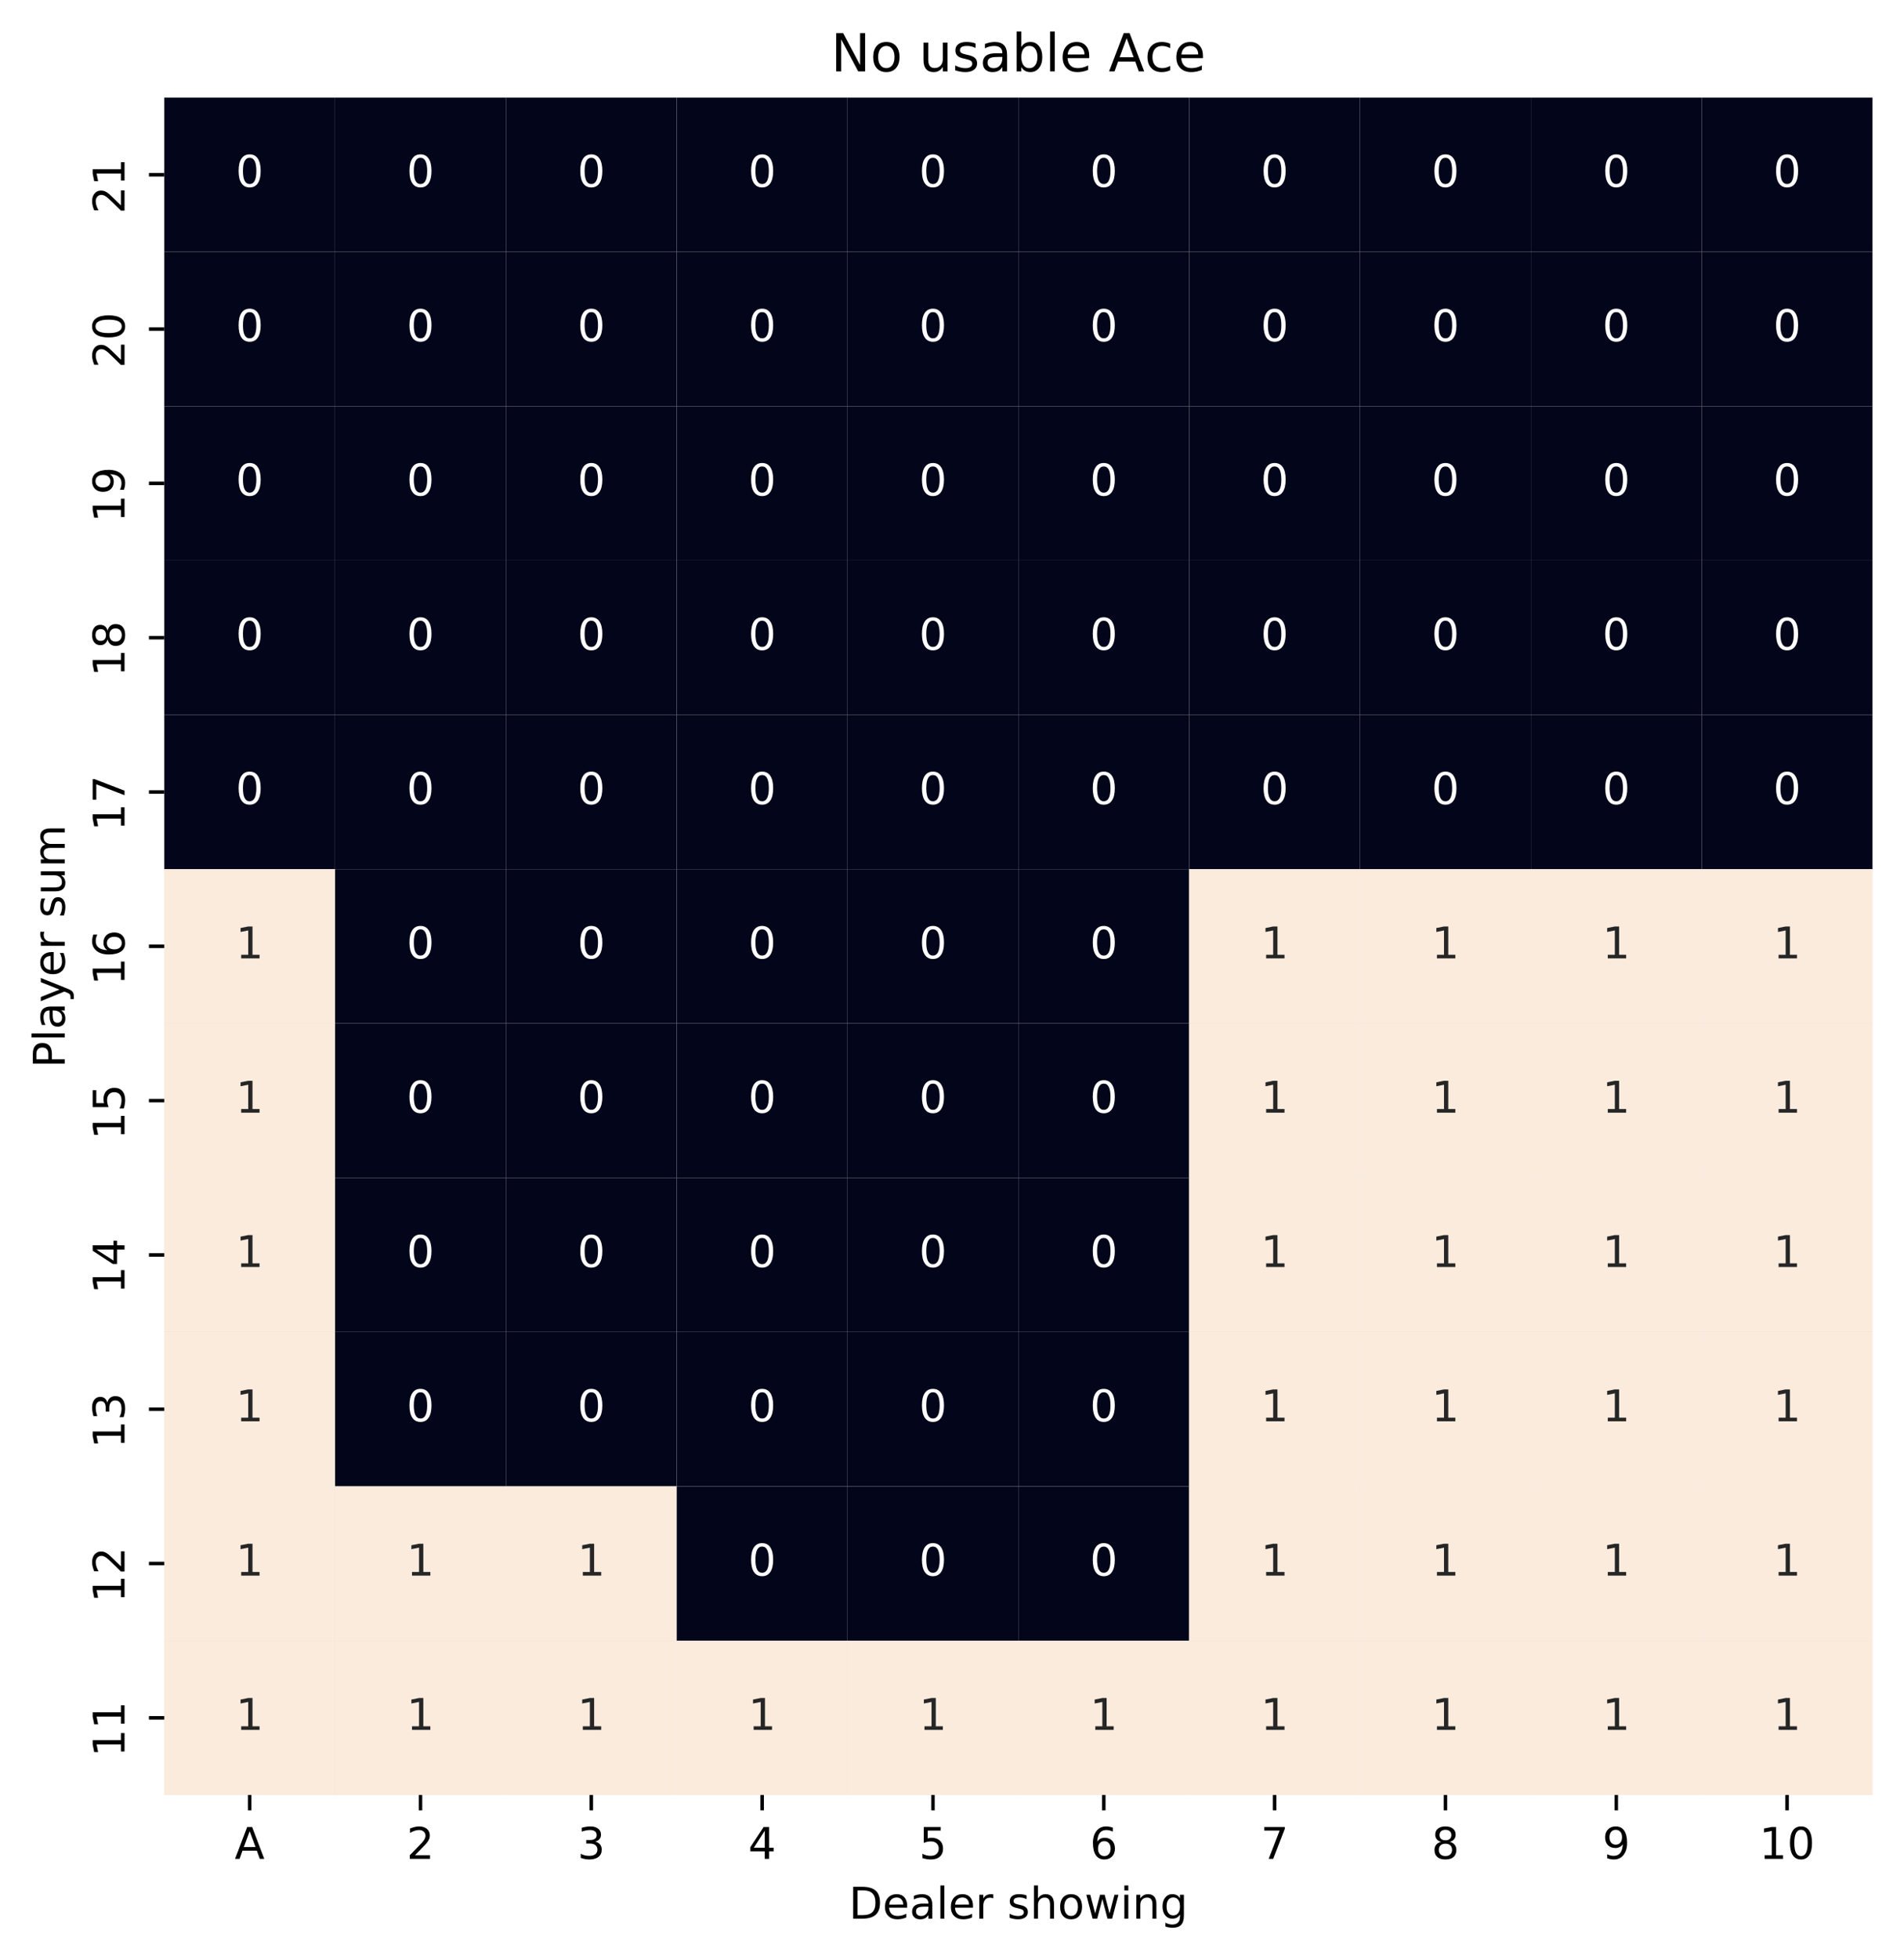 <?xml version="1.0" encoding="utf-8" standalone="no"?>
<!DOCTYPE svg PUBLIC "-//W3C//DTD SVG 1.1//EN"
  "http://www.w3.org/Graphics/SVG/1.1/DTD/svg11.dtd">
<!-- Created with matplotlib (https://matplotlib.org/) -->
<svg height="447.954pt" version="1.1" viewBox="0 0 435.356 447.954" width="435.356pt" xmlns="http://www.w3.org/2000/svg" xmlns:xlink="http://www.w3.org/1999/xlink">
 <defs>
  <style type="text/css">
*{stroke-linecap:butt;stroke-linejoin:round;}
  </style>
 </defs>
 <g id="figure_1">
  <g id="patch_1">
   <path d="M 0 447.954 
L 435.356 447.954 
L 435.356 0 
L 0 0 
z
" style="fill:#ffffff;"/>
  </g>
  <g id="axes_1">
   <g id="patch_2">
    <path d="M 37.556 410.398 
L 428.156 410.398 
L 428.156 22.318 
L 37.556 22.318 
z
" style="fill:#ffffff;"/>
   </g>
   <g id="QuadMesh_1">
    <path clip-path="url(#p17c8b0930f)" d="M 37.556 22.318 
L 76.616 22.318 
L 76.616 57.598 
L 37.556 57.598 
L 37.556 22.318 
" style="fill:#03051a;stroke:#c0c0c0;stroke-width:0.01;"/>
    <path clip-path="url(#p17c8b0930f)" d="M 76.616 22.318 
L 115.676 22.318 
L 115.676 57.598 
L 76.616 57.598 
L 76.616 22.318 
" style="fill:#03051a;stroke:#c0c0c0;stroke-width:0.01;"/>
    <path clip-path="url(#p17c8b0930f)" d="M 115.676 22.318 
L 154.736 22.318 
L 154.736 57.598 
L 115.676 57.598 
L 115.676 22.318 
" style="fill:#03051a;stroke:#c0c0c0;stroke-width:0.01;"/>
    <path clip-path="url(#p17c8b0930f)" d="M 154.736 22.318 
L 193.796 22.318 
L 193.796 57.598 
L 154.736 57.598 
L 154.736 22.318 
" style="fill:#03051a;stroke:#c0c0c0;stroke-width:0.01;"/>
    <path clip-path="url(#p17c8b0930f)" d="M 193.796 22.318 
L 232.856 22.318 
L 232.856 57.598 
L 193.796 57.598 
L 193.796 22.318 
" style="fill:#03051a;stroke:#c0c0c0;stroke-width:0.01;"/>
    <path clip-path="url(#p17c8b0930f)" d="M 232.856 22.318 
L 271.916 22.318 
L 271.916 57.598 
L 232.856 57.598 
L 232.856 22.318 
" style="fill:#03051a;stroke:#c0c0c0;stroke-width:0.01;"/>
    <path clip-path="url(#p17c8b0930f)" d="M 271.916 22.318 
L 310.976 22.318 
L 310.976 57.598 
L 271.916 57.598 
L 271.916 22.318 
" style="fill:#03051a;stroke:#c0c0c0;stroke-width:0.01;"/>
    <path clip-path="url(#p17c8b0930f)" d="M 310.976 22.318 
L 350.036 22.318 
L 350.036 57.598 
L 310.976 57.598 
L 310.976 22.318 
" style="fill:#03051a;stroke:#c0c0c0;stroke-width:0.01;"/>
    <path clip-path="url(#p17c8b0930f)" d="M 350.036 22.318 
L 389.096 22.318 
L 389.096 57.598 
L 350.036 57.598 
L 350.036 22.318 
" style="fill:#03051a;stroke:#c0c0c0;stroke-width:0.01;"/>
    <path clip-path="url(#p17c8b0930f)" d="M 389.096 22.318 
L 428.156 22.318 
L 428.156 57.598 
L 389.096 57.598 
L 389.096 22.318 
" style="fill:#03051a;stroke:#c0c0c0;stroke-width:0.01;"/>
    <path clip-path="url(#p17c8b0930f)" d="M 37.556 57.598 
L 76.616 57.598 
L 76.616 92.878 
L 37.556 92.878 
L 37.556 57.598 
" style="fill:#03051a;stroke:#c0c0c0;stroke-width:0.01;"/>
    <path clip-path="url(#p17c8b0930f)" d="M 76.616 57.598 
L 115.676 57.598 
L 115.676 92.878 
L 76.616 92.878 
L 76.616 57.598 
" style="fill:#03051a;stroke:#c0c0c0;stroke-width:0.01;"/>
    <path clip-path="url(#p17c8b0930f)" d="M 115.676 57.598 
L 154.736 57.598 
L 154.736 92.878 
L 115.676 92.878 
L 115.676 57.598 
" style="fill:#03051a;stroke:#c0c0c0;stroke-width:0.01;"/>
    <path clip-path="url(#p17c8b0930f)" d="M 154.736 57.598 
L 193.796 57.598 
L 193.796 92.878 
L 154.736 92.878 
L 154.736 57.598 
" style="fill:#03051a;stroke:#c0c0c0;stroke-width:0.01;"/>
    <path clip-path="url(#p17c8b0930f)" d="M 193.796 57.598 
L 232.856 57.598 
L 232.856 92.878 
L 193.796 92.878 
L 193.796 57.598 
" style="fill:#03051a;stroke:#c0c0c0;stroke-width:0.01;"/>
    <path clip-path="url(#p17c8b0930f)" d="M 232.856 57.598 
L 271.916 57.598 
L 271.916 92.878 
L 232.856 92.878 
L 232.856 57.598 
" style="fill:#03051a;stroke:#c0c0c0;stroke-width:0.01;"/>
    <path clip-path="url(#p17c8b0930f)" d="M 271.916 57.598 
L 310.976 57.598 
L 310.976 92.878 
L 271.916 92.878 
L 271.916 57.598 
" style="fill:#03051a;stroke:#c0c0c0;stroke-width:0.01;"/>
    <path clip-path="url(#p17c8b0930f)" d="M 310.976 57.598 
L 350.036 57.598 
L 350.036 92.878 
L 310.976 92.878 
L 310.976 57.598 
" style="fill:#03051a;stroke:#c0c0c0;stroke-width:0.01;"/>
    <path clip-path="url(#p17c8b0930f)" d="M 350.036 57.598 
L 389.096 57.598 
L 389.096 92.878 
L 350.036 92.878 
L 350.036 57.598 
" style="fill:#03051a;stroke:#c0c0c0;stroke-width:0.01;"/>
    <path clip-path="url(#p17c8b0930f)" d="M 389.096 57.598 
L 428.156 57.598 
L 428.156 92.878 
L 389.096 92.878 
L 389.096 57.598 
" style="fill:#03051a;stroke:#c0c0c0;stroke-width:0.01;"/>
    <path clip-path="url(#p17c8b0930f)" d="M 37.556 92.878 
L 76.616 92.878 
L 76.616 128.158 
L 37.556 128.158 
L 37.556 92.878 
" style="fill:#03051a;stroke:#c0c0c0;stroke-width:0.01;"/>
    <path clip-path="url(#p17c8b0930f)" d="M 76.616 92.878 
L 115.676 92.878 
L 115.676 128.158 
L 76.616 128.158 
L 76.616 92.878 
" style="fill:#03051a;stroke:#c0c0c0;stroke-width:0.01;"/>
    <path clip-path="url(#p17c8b0930f)" d="M 115.676 92.878 
L 154.736 92.878 
L 154.736 128.158 
L 115.676 128.158 
L 115.676 92.878 
" style="fill:#03051a;stroke:#c0c0c0;stroke-width:0.01;"/>
    <path clip-path="url(#p17c8b0930f)" d="M 154.736 92.878 
L 193.796 92.878 
L 193.796 128.158 
L 154.736 128.158 
L 154.736 92.878 
" style="fill:#03051a;stroke:#c0c0c0;stroke-width:0.01;"/>
    <path clip-path="url(#p17c8b0930f)" d="M 193.796 92.878 
L 232.856 92.878 
L 232.856 128.158 
L 193.796 128.158 
L 193.796 92.878 
" style="fill:#03051a;stroke:#c0c0c0;stroke-width:0.01;"/>
    <path clip-path="url(#p17c8b0930f)" d="M 232.856 92.878 
L 271.916 92.878 
L 271.916 128.158 
L 232.856 128.158 
L 232.856 92.878 
" style="fill:#03051a;stroke:#c0c0c0;stroke-width:0.01;"/>
    <path clip-path="url(#p17c8b0930f)" d="M 271.916 92.878 
L 310.976 92.878 
L 310.976 128.158 
L 271.916 128.158 
L 271.916 92.878 
" style="fill:#03051a;stroke:#c0c0c0;stroke-width:0.01;"/>
    <path clip-path="url(#p17c8b0930f)" d="M 310.976 92.878 
L 350.036 92.878 
L 350.036 128.158 
L 310.976 128.158 
L 310.976 92.878 
" style="fill:#03051a;stroke:#c0c0c0;stroke-width:0.01;"/>
    <path clip-path="url(#p17c8b0930f)" d="M 350.036 92.878 
L 389.096 92.878 
L 389.096 128.158 
L 350.036 128.158 
L 350.036 92.878 
" style="fill:#03051a;stroke:#c0c0c0;stroke-width:0.01;"/>
    <path clip-path="url(#p17c8b0930f)" d="M 389.096 92.878 
L 428.156 92.878 
L 428.156 128.158 
L 389.096 128.158 
L 389.096 92.878 
" style="fill:#03051a;stroke:#c0c0c0;stroke-width:0.01;"/>
    <path clip-path="url(#p17c8b0930f)" d="M 37.556 128.158 
L 76.616 128.158 
L 76.616 163.438 
L 37.556 163.438 
L 37.556 128.158 
" style="fill:#03051a;stroke:#c0c0c0;stroke-width:0.01;"/>
    <path clip-path="url(#p17c8b0930f)" d="M 76.616 128.158 
L 115.676 128.158 
L 115.676 163.438 
L 76.616 163.438 
L 76.616 128.158 
" style="fill:#03051a;stroke:#c0c0c0;stroke-width:0.01;"/>
    <path clip-path="url(#p17c8b0930f)" d="M 115.676 128.158 
L 154.736 128.158 
L 154.736 163.438 
L 115.676 163.438 
L 115.676 128.158 
" style="fill:#03051a;stroke:#c0c0c0;stroke-width:0.01;"/>
    <path clip-path="url(#p17c8b0930f)" d="M 154.736 128.158 
L 193.796 128.158 
L 193.796 163.438 
L 154.736 163.438 
L 154.736 128.158 
" style="fill:#03051a;stroke:#c0c0c0;stroke-width:0.01;"/>
    <path clip-path="url(#p17c8b0930f)" d="M 193.796 128.158 
L 232.856 128.158 
L 232.856 163.438 
L 193.796 163.438 
L 193.796 128.158 
" style="fill:#03051a;stroke:#c0c0c0;stroke-width:0.01;"/>
    <path clip-path="url(#p17c8b0930f)" d="M 232.856 128.158 
L 271.916 128.158 
L 271.916 163.438 
L 232.856 163.438 
L 232.856 128.158 
" style="fill:#03051a;stroke:#c0c0c0;stroke-width:0.01;"/>
    <path clip-path="url(#p17c8b0930f)" d="M 271.916 128.158 
L 310.976 128.158 
L 310.976 163.438 
L 271.916 163.438 
L 271.916 128.158 
" style="fill:#03051a;stroke:#c0c0c0;stroke-width:0.01;"/>
    <path clip-path="url(#p17c8b0930f)" d="M 310.976 128.158 
L 350.036 128.158 
L 350.036 163.438 
L 310.976 163.438 
L 310.976 128.158 
" style="fill:#03051a;stroke:#c0c0c0;stroke-width:0.01;"/>
    <path clip-path="url(#p17c8b0930f)" d="M 350.036 128.158 
L 389.096 128.158 
L 389.096 163.438 
L 350.036 163.438 
L 350.036 128.158 
" style="fill:#03051a;stroke:#c0c0c0;stroke-width:0.01;"/>
    <path clip-path="url(#p17c8b0930f)" d="M 389.096 128.158 
L 428.156 128.158 
L 428.156 163.438 
L 389.096 163.438 
L 389.096 128.158 
" style="fill:#03051a;stroke:#c0c0c0;stroke-width:0.01;"/>
    <path clip-path="url(#p17c8b0930f)" d="M 37.556 163.438 
L 76.616 163.438 
L 76.616 198.718 
L 37.556 198.718 
L 37.556 163.438 
" style="fill:#03051a;stroke:#c0c0c0;stroke-width:0.01;"/>
    <path clip-path="url(#p17c8b0930f)" d="M 76.616 163.438 
L 115.676 163.438 
L 115.676 198.718 
L 76.616 198.718 
L 76.616 163.438 
" style="fill:#03051a;stroke:#c0c0c0;stroke-width:0.01;"/>
    <path clip-path="url(#p17c8b0930f)" d="M 115.676 163.438 
L 154.736 163.438 
L 154.736 198.718 
L 115.676 198.718 
L 115.676 163.438 
" style="fill:#03051a;stroke:#c0c0c0;stroke-width:0.01;"/>
    <path clip-path="url(#p17c8b0930f)" d="M 154.736 163.438 
L 193.796 163.438 
L 193.796 198.718 
L 154.736 198.718 
L 154.736 163.438 
" style="fill:#03051a;stroke:#c0c0c0;stroke-width:0.01;"/>
    <path clip-path="url(#p17c8b0930f)" d="M 193.796 163.438 
L 232.856 163.438 
L 232.856 198.718 
L 193.796 198.718 
L 193.796 163.438 
" style="fill:#03051a;stroke:#c0c0c0;stroke-width:0.01;"/>
    <path clip-path="url(#p17c8b0930f)" d="M 232.856 163.438 
L 271.916 163.438 
L 271.916 198.718 
L 232.856 198.718 
L 232.856 163.438 
" style="fill:#03051a;stroke:#c0c0c0;stroke-width:0.01;"/>
    <path clip-path="url(#p17c8b0930f)" d="M 271.916 163.438 
L 310.976 163.438 
L 310.976 198.718 
L 271.916 198.718 
L 271.916 163.438 
" style="fill:#03051a;stroke:#c0c0c0;stroke-width:0.01;"/>
    <path clip-path="url(#p17c8b0930f)" d="M 310.976 163.438 
L 350.036 163.438 
L 350.036 198.718 
L 310.976 198.718 
L 310.976 163.438 
" style="fill:#03051a;stroke:#c0c0c0;stroke-width:0.01;"/>
    <path clip-path="url(#p17c8b0930f)" d="M 350.036 163.438 
L 389.096 163.438 
L 389.096 198.718 
L 350.036 198.718 
L 350.036 163.438 
" style="fill:#03051a;stroke:#c0c0c0;stroke-width:0.01;"/>
    <path clip-path="url(#p17c8b0930f)" d="M 389.096 163.438 
L 428.156 163.438 
L 428.156 198.718 
L 389.096 198.718 
L 389.096 163.438 
" style="fill:#03051a;stroke:#c0c0c0;stroke-width:0.01;"/>
    <path clip-path="url(#p17c8b0930f)" d="M 37.556 198.718 
L 76.616 198.718 
L 76.616 233.998 
L 37.556 233.998 
L 37.556 198.718 
" style="fill:#faebdd;stroke:#c0c0c0;stroke-width:0.01;"/>
    <path clip-path="url(#p17c8b0930f)" d="M 76.616 198.718 
L 115.676 198.718 
L 115.676 233.998 
L 76.616 233.998 
L 76.616 198.718 
" style="fill:#03051a;stroke:#c0c0c0;stroke-width:0.01;"/>
    <path clip-path="url(#p17c8b0930f)" d="M 115.676 198.718 
L 154.736 198.718 
L 154.736 233.998 
L 115.676 233.998 
L 115.676 198.718 
" style="fill:#03051a;stroke:#c0c0c0;stroke-width:0.01;"/>
    <path clip-path="url(#p17c8b0930f)" d="M 154.736 198.718 
L 193.796 198.718 
L 193.796 233.998 
L 154.736 233.998 
L 154.736 198.718 
" style="fill:#03051a;stroke:#c0c0c0;stroke-width:0.01;"/>
    <path clip-path="url(#p17c8b0930f)" d="M 193.796 198.718 
L 232.856 198.718 
L 232.856 233.998 
L 193.796 233.998 
L 193.796 198.718 
" style="fill:#03051a;stroke:#c0c0c0;stroke-width:0.01;"/>
    <path clip-path="url(#p17c8b0930f)" d="M 232.856 198.718 
L 271.916 198.718 
L 271.916 233.998 
L 232.856 233.998 
L 232.856 198.718 
" style="fill:#03051a;stroke:#c0c0c0;stroke-width:0.01;"/>
    <path clip-path="url(#p17c8b0930f)" d="M 271.916 198.718 
L 310.976 198.718 
L 310.976 233.998 
L 271.916 233.998 
L 271.916 198.718 
" style="fill:#faebdd;stroke:#c0c0c0;stroke-width:0.01;"/>
    <path clip-path="url(#p17c8b0930f)" d="M 310.976 198.718 
L 350.036 198.718 
L 350.036 233.998 
L 310.976 233.998 
L 310.976 198.718 
" style="fill:#faebdd;stroke:#c0c0c0;stroke-width:0.01;"/>
    <path clip-path="url(#p17c8b0930f)" d="M 350.036 198.718 
L 389.096 198.718 
L 389.096 233.998 
L 350.036 233.998 
L 350.036 198.718 
" style="fill:#faebdd;stroke:#c0c0c0;stroke-width:0.01;"/>
    <path clip-path="url(#p17c8b0930f)" d="M 389.096 198.718 
L 428.156 198.718 
L 428.156 233.998 
L 389.096 233.998 
L 389.096 198.718 
" style="fill:#faebdd;stroke:#c0c0c0;stroke-width:0.01;"/>
    <path clip-path="url(#p17c8b0930f)" d="M 37.556 233.998 
L 76.616 233.998 
L 76.616 269.278 
L 37.556 269.278 
L 37.556 233.998 
" style="fill:#faebdd;stroke:#c0c0c0;stroke-width:0.01;"/>
    <path clip-path="url(#p17c8b0930f)" d="M 76.616 233.998 
L 115.676 233.998 
L 115.676 269.278 
L 76.616 269.278 
L 76.616 233.998 
" style="fill:#03051a;stroke:#c0c0c0;stroke-width:0.01;"/>
    <path clip-path="url(#p17c8b0930f)" d="M 115.676 233.998 
L 154.736 233.998 
L 154.736 269.278 
L 115.676 269.278 
L 115.676 233.998 
" style="fill:#03051a;stroke:#c0c0c0;stroke-width:0.01;"/>
    <path clip-path="url(#p17c8b0930f)" d="M 154.736 233.998 
L 193.796 233.998 
L 193.796 269.278 
L 154.736 269.278 
L 154.736 233.998 
" style="fill:#03051a;stroke:#c0c0c0;stroke-width:0.01;"/>
    <path clip-path="url(#p17c8b0930f)" d="M 193.796 233.998 
L 232.856 233.998 
L 232.856 269.278 
L 193.796 269.278 
L 193.796 233.998 
" style="fill:#03051a;stroke:#c0c0c0;stroke-width:0.01;"/>
    <path clip-path="url(#p17c8b0930f)" d="M 232.856 233.998 
L 271.916 233.998 
L 271.916 269.278 
L 232.856 269.278 
L 232.856 233.998 
" style="fill:#03051a;stroke:#c0c0c0;stroke-width:0.01;"/>
    <path clip-path="url(#p17c8b0930f)" d="M 271.916 233.998 
L 310.976 233.998 
L 310.976 269.278 
L 271.916 269.278 
L 271.916 233.998 
" style="fill:#faebdd;stroke:#c0c0c0;stroke-width:0.01;"/>
    <path clip-path="url(#p17c8b0930f)" d="M 310.976 233.998 
L 350.036 233.998 
L 350.036 269.278 
L 310.976 269.278 
L 310.976 233.998 
" style="fill:#faebdd;stroke:#c0c0c0;stroke-width:0.01;"/>
    <path clip-path="url(#p17c8b0930f)" d="M 350.036 233.998 
L 389.096 233.998 
L 389.096 269.278 
L 350.036 269.278 
L 350.036 233.998 
" style="fill:#faebdd;stroke:#c0c0c0;stroke-width:0.01;"/>
    <path clip-path="url(#p17c8b0930f)" d="M 389.096 233.998 
L 428.156 233.998 
L 428.156 269.278 
L 389.096 269.278 
L 389.096 233.998 
" style="fill:#faebdd;stroke:#c0c0c0;stroke-width:0.01;"/>
    <path clip-path="url(#p17c8b0930f)" d="M 37.556 269.278 
L 76.616 269.278 
L 76.616 304.558 
L 37.556 304.558 
L 37.556 269.278 
" style="fill:#faebdd;stroke:#c0c0c0;stroke-width:0.01;"/>
    <path clip-path="url(#p17c8b0930f)" d="M 76.616 269.278 
L 115.676 269.278 
L 115.676 304.558 
L 76.616 304.558 
L 76.616 269.278 
" style="fill:#03051a;stroke:#c0c0c0;stroke-width:0.01;"/>
    <path clip-path="url(#p17c8b0930f)" d="M 115.676 269.278 
L 154.736 269.278 
L 154.736 304.558 
L 115.676 304.558 
L 115.676 269.278 
" style="fill:#03051a;stroke:#c0c0c0;stroke-width:0.01;"/>
    <path clip-path="url(#p17c8b0930f)" d="M 154.736 269.278 
L 193.796 269.278 
L 193.796 304.558 
L 154.736 304.558 
L 154.736 269.278 
" style="fill:#03051a;stroke:#c0c0c0;stroke-width:0.01;"/>
    <path clip-path="url(#p17c8b0930f)" d="M 193.796 269.278 
L 232.856 269.278 
L 232.856 304.558 
L 193.796 304.558 
L 193.796 269.278 
" style="fill:#03051a;stroke:#c0c0c0;stroke-width:0.01;"/>
    <path clip-path="url(#p17c8b0930f)" d="M 232.856 269.278 
L 271.916 269.278 
L 271.916 304.558 
L 232.856 304.558 
L 232.856 269.278 
" style="fill:#03051a;stroke:#c0c0c0;stroke-width:0.01;"/>
    <path clip-path="url(#p17c8b0930f)" d="M 271.916 269.278 
L 310.976 269.278 
L 310.976 304.558 
L 271.916 304.558 
L 271.916 269.278 
" style="fill:#faebdd;stroke:#c0c0c0;stroke-width:0.01;"/>
    <path clip-path="url(#p17c8b0930f)" d="M 310.976 269.278 
L 350.036 269.278 
L 350.036 304.558 
L 310.976 304.558 
L 310.976 269.278 
" style="fill:#faebdd;stroke:#c0c0c0;stroke-width:0.01;"/>
    <path clip-path="url(#p17c8b0930f)" d="M 350.036 269.278 
L 389.096 269.278 
L 389.096 304.558 
L 350.036 304.558 
L 350.036 269.278 
" style="fill:#faebdd;stroke:#c0c0c0;stroke-width:0.01;"/>
    <path clip-path="url(#p17c8b0930f)" d="M 389.096 269.278 
L 428.156 269.278 
L 428.156 304.558 
L 389.096 304.558 
L 389.096 269.278 
" style="fill:#faebdd;stroke:#c0c0c0;stroke-width:0.01;"/>
    <path clip-path="url(#p17c8b0930f)" d="M 37.556 304.558 
L 76.616 304.558 
L 76.616 339.838 
L 37.556 339.838 
L 37.556 304.558 
" style="fill:#faebdd;stroke:#c0c0c0;stroke-width:0.01;"/>
    <path clip-path="url(#p17c8b0930f)" d="M 76.616 304.558 
L 115.676 304.558 
L 115.676 339.838 
L 76.616 339.838 
L 76.616 304.558 
" style="fill:#03051a;stroke:#c0c0c0;stroke-width:0.01;"/>
    <path clip-path="url(#p17c8b0930f)" d="M 115.676 304.558 
L 154.736 304.558 
L 154.736 339.838 
L 115.676 339.838 
L 115.676 304.558 
" style="fill:#03051a;stroke:#c0c0c0;stroke-width:0.01;"/>
    <path clip-path="url(#p17c8b0930f)" d="M 154.736 304.558 
L 193.796 304.558 
L 193.796 339.838 
L 154.736 339.838 
L 154.736 304.558 
" style="fill:#03051a;stroke:#c0c0c0;stroke-width:0.01;"/>
    <path clip-path="url(#p17c8b0930f)" d="M 193.796 304.558 
L 232.856 304.558 
L 232.856 339.838 
L 193.796 339.838 
L 193.796 304.558 
" style="fill:#03051a;stroke:#c0c0c0;stroke-width:0.01;"/>
    <path clip-path="url(#p17c8b0930f)" d="M 232.856 304.558 
L 271.916 304.558 
L 271.916 339.838 
L 232.856 339.838 
L 232.856 304.558 
" style="fill:#03051a;stroke:#c0c0c0;stroke-width:0.01;"/>
    <path clip-path="url(#p17c8b0930f)" d="M 271.916 304.558 
L 310.976 304.558 
L 310.976 339.838 
L 271.916 339.838 
L 271.916 304.558 
" style="fill:#faebdd;stroke:#c0c0c0;stroke-width:0.01;"/>
    <path clip-path="url(#p17c8b0930f)" d="M 310.976 304.558 
L 350.036 304.558 
L 350.036 339.838 
L 310.976 339.838 
L 310.976 304.558 
" style="fill:#faebdd;stroke:#c0c0c0;stroke-width:0.01;"/>
    <path clip-path="url(#p17c8b0930f)" d="M 350.036 304.558 
L 389.096 304.558 
L 389.096 339.838 
L 350.036 339.838 
L 350.036 304.558 
" style="fill:#faebdd;stroke:#c0c0c0;stroke-width:0.01;"/>
    <path clip-path="url(#p17c8b0930f)" d="M 389.096 304.558 
L 428.156 304.558 
L 428.156 339.838 
L 389.096 339.838 
L 389.096 304.558 
" style="fill:#faebdd;stroke:#c0c0c0;stroke-width:0.01;"/>
    <path clip-path="url(#p17c8b0930f)" d="M 37.556 339.838 
L 76.616 339.838 
L 76.616 375.118 
L 37.556 375.118 
L 37.556 339.838 
" style="fill:#faebdd;stroke:#c0c0c0;stroke-width:0.01;"/>
    <path clip-path="url(#p17c8b0930f)" d="M 76.616 339.838 
L 115.676 339.838 
L 115.676 375.118 
L 76.616 375.118 
L 76.616 339.838 
" style="fill:#faebdd;stroke:#c0c0c0;stroke-width:0.01;"/>
    <path clip-path="url(#p17c8b0930f)" d="M 115.676 339.838 
L 154.736 339.838 
L 154.736 375.118 
L 115.676 375.118 
L 115.676 339.838 
" style="fill:#faebdd;stroke:#c0c0c0;stroke-width:0.01;"/>
    <path clip-path="url(#p17c8b0930f)" d="M 154.736 339.838 
L 193.796 339.838 
L 193.796 375.118 
L 154.736 375.118 
L 154.736 339.838 
" style="fill:#03051a;stroke:#c0c0c0;stroke-width:0.01;"/>
    <path clip-path="url(#p17c8b0930f)" d="M 193.796 339.838 
L 232.856 339.838 
L 232.856 375.118 
L 193.796 375.118 
L 193.796 339.838 
" style="fill:#03051a;stroke:#c0c0c0;stroke-width:0.01;"/>
    <path clip-path="url(#p17c8b0930f)" d="M 232.856 339.838 
L 271.916 339.838 
L 271.916 375.118 
L 232.856 375.118 
L 232.856 339.838 
" style="fill:#03051a;stroke:#c0c0c0;stroke-width:0.01;"/>
    <path clip-path="url(#p17c8b0930f)" d="M 271.916 339.838 
L 310.976 339.838 
L 310.976 375.118 
L 271.916 375.118 
L 271.916 339.838 
" style="fill:#faebdd;stroke:#c0c0c0;stroke-width:0.01;"/>
    <path clip-path="url(#p17c8b0930f)" d="M 310.976 339.838 
L 350.036 339.838 
L 350.036 375.118 
L 310.976 375.118 
L 310.976 339.838 
" style="fill:#faebdd;stroke:#c0c0c0;stroke-width:0.01;"/>
    <path clip-path="url(#p17c8b0930f)" d="M 350.036 339.838 
L 389.096 339.838 
L 389.096 375.118 
L 350.036 375.118 
L 350.036 339.838 
" style="fill:#faebdd;stroke:#c0c0c0;stroke-width:0.01;"/>
    <path clip-path="url(#p17c8b0930f)" d="M 389.096 339.838 
L 428.156 339.838 
L 428.156 375.118 
L 389.096 375.118 
L 389.096 339.838 
" style="fill:#faebdd;stroke:#c0c0c0;stroke-width:0.01;"/>
    <path clip-path="url(#p17c8b0930f)" d="M 37.556 375.118 
L 76.616 375.118 
L 76.616 410.398 
L 37.556 410.398 
L 37.556 375.118 
" style="fill:#faebdd;stroke:#c0c0c0;stroke-width:0.01;"/>
    <path clip-path="url(#p17c8b0930f)" d="M 76.616 375.118 
L 115.676 375.118 
L 115.676 410.398 
L 76.616 410.398 
L 76.616 375.118 
" style="fill:#faebdd;stroke:#c0c0c0;stroke-width:0.01;"/>
    <path clip-path="url(#p17c8b0930f)" d="M 115.676 375.118 
L 154.736 375.118 
L 154.736 410.398 
L 115.676 410.398 
L 115.676 375.118 
" style="fill:#faebdd;stroke:#c0c0c0;stroke-width:0.01;"/>
    <path clip-path="url(#p17c8b0930f)" d="M 154.736 375.118 
L 193.796 375.118 
L 193.796 410.398 
L 154.736 410.398 
L 154.736 375.118 
" style="fill:#faebdd;stroke:#c0c0c0;stroke-width:0.01;"/>
    <path clip-path="url(#p17c8b0930f)" d="M 193.796 375.118 
L 232.856 375.118 
L 232.856 410.398 
L 193.796 410.398 
L 193.796 375.118 
" style="fill:#faebdd;stroke:#c0c0c0;stroke-width:0.01;"/>
    <path clip-path="url(#p17c8b0930f)" d="M 232.856 375.118 
L 271.916 375.118 
L 271.916 410.398 
L 232.856 410.398 
L 232.856 375.118 
" style="fill:#faebdd;stroke:#c0c0c0;stroke-width:0.01;"/>
    <path clip-path="url(#p17c8b0930f)" d="M 271.916 375.118 
L 310.976 375.118 
L 310.976 410.398 
L 271.916 410.398 
L 271.916 375.118 
" style="fill:#faebdd;stroke:#c0c0c0;stroke-width:0.01;"/>
    <path clip-path="url(#p17c8b0930f)" d="M 310.976 375.118 
L 350.036 375.118 
L 350.036 410.398 
L 310.976 410.398 
L 310.976 375.118 
" style="fill:#faebdd;stroke:#c0c0c0;stroke-width:0.01;"/>
    <path clip-path="url(#p17c8b0930f)" d="M 350.036 375.118 
L 389.096 375.118 
L 389.096 410.398 
L 350.036 410.398 
L 350.036 375.118 
" style="fill:#faebdd;stroke:#c0c0c0;stroke-width:0.01;"/>
    <path clip-path="url(#p17c8b0930f)" d="M 389.096 375.118 
L 428.156 375.118 
L 428.156 410.398 
L 389.096 410.398 
L 389.096 375.118 
" style="fill:#faebdd;stroke:#c0c0c0;stroke-width:0.01;"/>
   </g>
   <g id="matplotlib.axis_1">
    <g id="xtick_1">
     <g id="line2d_1">
      <defs>
       <path d="M 0 0 
L 0 3.5 
" id="ma9c89014f1" style="stroke:#000000;stroke-width:0.8;"/>
      </defs>
      <g>
       <use style="stroke:#000000;stroke-width:0.8;" x="57.086" xlink:href="#ma9c89014f1" y="410.398"/>
      </g>
     </g>
     <g id="text_1">
      <!-- A -->
      <defs>
       <path d="M 34.188 63.188 
L 20.797 26.906 
L 47.609 26.906 
z
M 28.609 72.906 
L 39.797 72.906 
L 67.578 0 
L 57.328 0 
L 50.688 18.703 
L 17.828 18.703 
L 11.188 0 
L 0.781 0 
z
" id="DejaVuSans-65"/>
      </defs>
      <g transform="translate(53.666 424.997)scale(0.1 -0.1)">
       <use xlink:href="#DejaVuSans-65"/>
      </g>
     </g>
    </g>
    <g id="xtick_2">
     <g id="line2d_2">
      <g>
       <use style="stroke:#000000;stroke-width:0.8;" x="96.146" xlink:href="#ma9c89014f1" y="410.398"/>
      </g>
     </g>
     <g id="text_2">
      <!-- 2 -->
      <defs>
       <path d="M 19.188 8.297 
L 53.609 8.297 
L 53.609 0 
L 7.328 0 
L 7.328 8.297 
Q 12.938 14.109 22.625 23.891 
Q 32.328 33.688 34.812 36.531 
Q 39.547 41.844 41.422 45.531 
Q 43.312 49.219 43.312 52.781 
Q 43.312 58.594 39.234 62.25 
Q 35.156 65.922 28.609 65.922 
Q 23.969 65.922 18.812 64.312 
Q 13.672 62.703 7.812 59.422 
L 7.812 69.391 
Q 13.766 71.781 18.938 73 
Q 24.125 74.219 28.422 74.219 
Q 39.75 74.219 46.484 68.547 
Q 53.219 62.891 53.219 53.422 
Q 53.219 48.922 51.531 44.891 
Q 49.859 40.875 45.406 35.406 
Q 44.188 33.984 37.641 27.219 
Q 31.109 20.453 19.188 8.297 
z
" id="DejaVuSans-50"/>
      </defs>
      <g transform="translate(92.965 424.997)scale(0.1 -0.1)">
       <use xlink:href="#DejaVuSans-50"/>
      </g>
     </g>
    </g>
    <g id="xtick_3">
     <g id="line2d_3">
      <g>
       <use style="stroke:#000000;stroke-width:0.8;" x="135.206" xlink:href="#ma9c89014f1" y="410.398"/>
      </g>
     </g>
     <g id="text_3">
      <!-- 3 -->
      <defs>
       <path d="M 40.578 39.312 
Q 47.656 37.797 51.625 33 
Q 55.609 28.219 55.609 21.188 
Q 55.609 10.406 48.188 4.484 
Q 40.766 -1.422 27.094 -1.422 
Q 22.516 -1.422 17.656 -0.516 
Q 12.797 0.391 7.625 2.203 
L 7.625 11.719 
Q 11.719 9.328 16.594 8.109 
Q 21.484 6.891 26.812 6.891 
Q 36.078 6.891 40.938 10.547 
Q 45.797 14.203 45.797 21.188 
Q 45.797 27.641 41.281 31.266 
Q 36.766 34.906 28.719 34.906 
L 20.219 34.906 
L 20.219 43.016 
L 29.109 43.016 
Q 36.375 43.016 40.234 45.922 
Q 44.094 48.828 44.094 54.297 
Q 44.094 59.906 40.109 62.906 
Q 36.141 65.922 28.719 65.922 
Q 24.656 65.922 20.016 65.031 
Q 15.375 64.156 9.812 62.312 
L 9.812 71.094 
Q 15.438 72.656 20.344 73.438 
Q 25.25 74.219 29.594 74.219 
Q 40.828 74.219 47.359 69.109 
Q 53.906 64.016 53.906 55.328 
Q 53.906 49.266 50.438 45.094 
Q 46.969 40.922 40.578 39.312 
z
" id="DejaVuSans-51"/>
      </defs>
      <g transform="translate(132.025 424.997)scale(0.1 -0.1)">
       <use xlink:href="#DejaVuSans-51"/>
      </g>
     </g>
    </g>
    <g id="xtick_4">
     <g id="line2d_4">
      <g>
       <use style="stroke:#000000;stroke-width:0.8;" x="174.266" xlink:href="#ma9c89014f1" y="410.398"/>
      </g>
     </g>
     <g id="text_4">
      <!-- 4 -->
      <defs>
       <path d="M 37.797 64.312 
L 12.891 25.391 
L 37.797 25.391 
z
M 35.203 72.906 
L 47.609 72.906 
L 47.609 25.391 
L 58.016 25.391 
L 58.016 17.188 
L 47.609 17.188 
L 47.609 0 
L 37.797 0 
L 37.797 17.188 
L 4.891 17.188 
L 4.891 26.703 
z
" id="DejaVuSans-52"/>
      </defs>
      <g transform="translate(171.085 424.997)scale(0.1 -0.1)">
       <use xlink:href="#DejaVuSans-52"/>
      </g>
     </g>
    </g>
    <g id="xtick_5">
     <g id="line2d_5">
      <g>
       <use style="stroke:#000000;stroke-width:0.8;" x="213.326" xlink:href="#ma9c89014f1" y="410.398"/>
      </g>
     </g>
     <g id="text_5">
      <!-- 5 -->
      <defs>
       <path d="M 10.797 72.906 
L 49.516 72.906 
L 49.516 64.594 
L 19.828 64.594 
L 19.828 46.734 
Q 21.969 47.469 24.109 47.828 
Q 26.266 48.188 28.422 48.188 
Q 40.625 48.188 47.75 41.5 
Q 54.891 34.812 54.891 23.391 
Q 54.891 11.625 47.562 5.094 
Q 40.234 -1.422 26.906 -1.422 
Q 22.312 -1.422 17.547 -0.641 
Q 12.797 0.141 7.719 1.703 
L 7.719 11.625 
Q 12.109 9.234 16.797 8.062 
Q 21.484 6.891 26.703 6.891 
Q 35.156 6.891 40.078 11.328 
Q 45.016 15.766 45.016 23.391 
Q 45.016 31 40.078 35.438 
Q 35.156 39.891 26.703 39.891 
Q 22.75 39.891 18.812 39.016 
Q 14.891 38.141 10.797 36.281 
z
" id="DejaVuSans-53"/>
      </defs>
      <g transform="translate(210.145 424.997)scale(0.1 -0.1)">
       <use xlink:href="#DejaVuSans-53"/>
      </g>
     </g>
    </g>
    <g id="xtick_6">
     <g id="line2d_6">
      <g>
       <use style="stroke:#000000;stroke-width:0.8;" x="252.386" xlink:href="#ma9c89014f1" y="410.398"/>
      </g>
     </g>
     <g id="text_6">
      <!-- 6 -->
      <defs>
       <path d="M 33.016 40.375 
Q 26.375 40.375 22.484 35.828 
Q 18.609 31.297 18.609 23.391 
Q 18.609 15.531 22.484 10.953 
Q 26.375 6.391 33.016 6.391 
Q 39.656 6.391 43.531 10.953 
Q 47.406 15.531 47.406 23.391 
Q 47.406 31.297 43.531 35.828 
Q 39.656 40.375 33.016 40.375 
z
M 52.594 71.297 
L 52.594 62.312 
Q 48.875 64.062 45.094 64.984 
Q 41.312 65.922 37.594 65.922 
Q 27.828 65.922 22.672 59.328 
Q 17.531 52.734 16.797 39.406 
Q 19.672 43.656 24.016 45.922 
Q 28.375 48.188 33.594 48.188 
Q 44.578 48.188 50.953 41.516 
Q 57.328 34.859 57.328 23.391 
Q 57.328 12.156 50.688 5.359 
Q 44.047 -1.422 33.016 -1.422 
Q 20.359 -1.422 13.672 8.266 
Q 6.984 17.969 6.984 36.375 
Q 6.984 53.656 15.188 63.938 
Q 23.391 74.219 37.203 74.219 
Q 40.922 74.219 44.703 73.484 
Q 48.484 72.75 52.594 71.297 
z
" id="DejaVuSans-54"/>
      </defs>
      <g transform="translate(249.205 424.997)scale(0.1 -0.1)">
       <use xlink:href="#DejaVuSans-54"/>
      </g>
     </g>
    </g>
    <g id="xtick_7">
     <g id="line2d_7">
      <g>
       <use style="stroke:#000000;stroke-width:0.8;" x="291.446" xlink:href="#ma9c89014f1" y="410.398"/>
      </g>
     </g>
     <g id="text_7">
      <!-- 7 -->
      <defs>
       <path d="M 8.203 72.906 
L 55.078 72.906 
L 55.078 68.703 
L 28.609 0 
L 18.312 0 
L 43.219 64.594 
L 8.203 64.594 
z
" id="DejaVuSans-55"/>
      </defs>
      <g transform="translate(288.265 424.997)scale(0.1 -0.1)">
       <use xlink:href="#DejaVuSans-55"/>
      </g>
     </g>
    </g>
    <g id="xtick_8">
     <g id="line2d_8">
      <g>
       <use style="stroke:#000000;stroke-width:0.8;" x="330.506" xlink:href="#ma9c89014f1" y="410.398"/>
      </g>
     </g>
     <g id="text_8">
      <!-- 8 -->
      <defs>
       <path d="M 31.781 34.625 
Q 24.75 34.625 20.719 30.859 
Q 16.703 27.094 16.703 20.516 
Q 16.703 13.922 20.719 10.156 
Q 24.75 6.391 31.781 6.391 
Q 38.812 6.391 42.859 10.172 
Q 46.922 13.969 46.922 20.516 
Q 46.922 27.094 42.891 30.859 
Q 38.875 34.625 31.781 34.625 
z
M 21.922 38.812 
Q 15.578 40.375 12.031 44.719 
Q 8.5 49.078 8.5 55.328 
Q 8.5 64.062 14.719 69.141 
Q 20.953 74.219 31.781 74.219 
Q 42.672 74.219 48.875 69.141 
Q 55.078 64.062 55.078 55.328 
Q 55.078 49.078 51.531 44.719 
Q 48 40.375 41.703 38.812 
Q 48.828 37.156 52.797 32.312 
Q 56.781 27.484 56.781 20.516 
Q 56.781 9.906 50.312 4.234 
Q 43.844 -1.422 31.781 -1.422 
Q 19.734 -1.422 13.25 4.234 
Q 6.781 9.906 6.781 20.516 
Q 6.781 27.484 10.781 32.312 
Q 14.797 37.156 21.922 38.812 
z
M 18.312 54.391 
Q 18.312 48.734 21.844 45.562 
Q 25.391 42.391 31.781 42.391 
Q 38.141 42.391 41.719 45.562 
Q 45.312 48.734 45.312 54.391 
Q 45.312 60.062 41.719 63.234 
Q 38.141 66.406 31.781 66.406 
Q 25.391 66.406 21.844 63.234 
Q 18.312 60.062 18.312 54.391 
z
" id="DejaVuSans-56"/>
      </defs>
      <g transform="translate(327.325 424.997)scale(0.1 -0.1)">
       <use xlink:href="#DejaVuSans-56"/>
      </g>
     </g>
    </g>
    <g id="xtick_9">
     <g id="line2d_9">
      <g>
       <use style="stroke:#000000;stroke-width:0.8;" x="369.566" xlink:href="#ma9c89014f1" y="410.398"/>
      </g>
     </g>
     <g id="text_9">
      <!-- 9 -->
      <defs>
       <path d="M 10.984 1.516 
L 10.984 10.5 
Q 14.703 8.734 18.5 7.812 
Q 22.312 6.891 25.984 6.891 
Q 35.75 6.891 40.891 13.453 
Q 46.047 20.016 46.781 33.406 
Q 43.953 29.203 39.594 26.953 
Q 35.25 24.703 29.984 24.703 
Q 19.047 24.703 12.672 31.312 
Q 6.297 37.938 6.297 49.422 
Q 6.297 60.641 12.938 67.422 
Q 19.578 74.219 30.609 74.219 
Q 43.266 74.219 49.922 64.516 
Q 56.594 54.828 56.594 36.375 
Q 56.594 19.141 48.406 8.859 
Q 40.234 -1.422 26.422 -1.422 
Q 22.703 -1.422 18.891 -0.688 
Q 15.094 0.047 10.984 1.516 
z
M 30.609 32.422 
Q 37.25 32.422 41.125 36.953 
Q 45.016 41.5 45.016 49.422 
Q 45.016 57.281 41.125 61.844 
Q 37.25 66.406 30.609 66.406 
Q 23.969 66.406 20.094 61.844 
Q 16.219 57.281 16.219 49.422 
Q 16.219 41.5 20.094 36.953 
Q 23.969 32.422 30.609 32.422 
z
" id="DejaVuSans-57"/>
      </defs>
      <g transform="translate(366.385 424.997)scale(0.1 -0.1)">
       <use xlink:href="#DejaVuSans-57"/>
      </g>
     </g>
    </g>
    <g id="xtick_10">
     <g id="line2d_10">
      <g>
       <use style="stroke:#000000;stroke-width:0.8;" x="408.626" xlink:href="#ma9c89014f1" y="410.398"/>
      </g>
     </g>
     <g id="text_10">
      <!-- 10 -->
      <defs>
       <path d="M 12.406 8.297 
L 28.516 8.297 
L 28.516 63.922 
L 10.984 60.406 
L 10.984 69.391 
L 28.422 72.906 
L 38.281 72.906 
L 38.281 8.297 
L 54.391 8.297 
L 54.391 0 
L 12.406 0 
z
" id="DejaVuSans-49"/>
       <path d="M 31.781 66.406 
Q 24.172 66.406 20.328 58.906 
Q 16.5 51.422 16.5 36.375 
Q 16.5 21.391 20.328 13.891 
Q 24.172 6.391 31.781 6.391 
Q 39.453 6.391 43.281 13.891 
Q 47.125 21.391 47.125 36.375 
Q 47.125 51.422 43.281 58.906 
Q 39.453 66.406 31.781 66.406 
z
M 31.781 74.219 
Q 44.047 74.219 50.516 64.516 
Q 56.984 54.828 56.984 36.375 
Q 56.984 17.969 50.516 8.266 
Q 44.047 -1.422 31.781 -1.422 
Q 19.531 -1.422 13.062 8.266 
Q 6.594 17.969 6.594 36.375 
Q 6.594 54.828 13.062 64.516 
Q 19.531 74.219 31.781 74.219 
z
" id="DejaVuSans-48"/>
      </defs>
      <g transform="translate(402.264 424.997)scale(0.1 -0.1)">
       <use xlink:href="#DejaVuSans-49"/>
       <use x="63.623" xlink:href="#DejaVuSans-48"/>
      </g>
     </g>
    </g>
    <g id="text_11">
     <!-- Dealer showing -->
     <defs>
      <path d="M 19.672 64.797 
L 19.672 8.109 
L 31.594 8.109 
Q 46.688 8.109 53.688 14.938 
Q 60.688 21.781 60.688 36.531 
Q 60.688 51.172 53.688 57.984 
Q 46.688 64.797 31.594 64.797 
z
M 9.812 72.906 
L 30.078 72.906 
Q 51.266 72.906 61.172 64.094 
Q 71.094 55.281 71.094 36.531 
Q 71.094 17.672 61.125 8.828 
Q 51.172 0 30.078 0 
L 9.812 0 
z
" id="DejaVuSans-68"/>
      <path d="M 56.203 29.594 
L 56.203 25.203 
L 14.891 25.203 
Q 15.484 15.922 20.484 11.062 
Q 25.484 6.203 34.422 6.203 
Q 39.594 6.203 44.453 7.469 
Q 49.312 8.734 54.109 11.281 
L 54.109 2.781 
Q 49.266 0.734 44.188 -0.344 
Q 39.109 -1.422 33.891 -1.422 
Q 20.797 -1.422 13.156 6.188 
Q 5.516 13.812 5.516 26.812 
Q 5.516 40.234 12.766 48.109 
Q 20.016 56 32.328 56 
Q 43.359 56 49.781 48.891 
Q 56.203 41.797 56.203 29.594 
z
M 47.219 32.234 
Q 47.125 39.594 43.094 43.984 
Q 39.062 48.391 32.422 48.391 
Q 24.906 48.391 20.391 44.141 
Q 15.875 39.891 15.188 32.172 
z
" id="DejaVuSans-101"/>
      <path d="M 34.281 27.484 
Q 23.391 27.484 19.188 25 
Q 14.984 22.516 14.984 16.5 
Q 14.984 11.719 18.141 8.906 
Q 21.297 6.109 26.703 6.109 
Q 34.188 6.109 38.703 11.406 
Q 43.219 16.703 43.219 25.484 
L 43.219 27.484 
z
M 52.203 31.203 
L 52.203 0 
L 43.219 0 
L 43.219 8.297 
Q 40.141 3.328 35.547 0.953 
Q 30.953 -1.422 24.312 -1.422 
Q 15.922 -1.422 10.953 3.297 
Q 6 8.016 6 15.922 
Q 6 25.141 12.172 29.828 
Q 18.359 34.516 30.609 34.516 
L 43.219 34.516 
L 43.219 35.406 
Q 43.219 41.609 39.141 45 
Q 35.062 48.391 27.688 48.391 
Q 23 48.391 18.547 47.266 
Q 14.109 46.141 10.016 43.891 
L 10.016 52.203 
Q 14.938 54.109 19.578 55.047 
Q 24.219 56 28.609 56 
Q 40.484 56 46.344 49.844 
Q 52.203 43.703 52.203 31.203 
z
" id="DejaVuSans-97"/>
      <path d="M 9.422 75.984 
L 18.406 75.984 
L 18.406 0 
L 9.422 0 
z
" id="DejaVuSans-108"/>
      <path d="M 41.109 46.297 
Q 39.594 47.172 37.812 47.578 
Q 36.031 48 33.891 48 
Q 26.266 48 22.188 43.047 
Q 18.109 38.094 18.109 28.812 
L 18.109 0 
L 9.078 0 
L 9.078 54.688 
L 18.109 54.688 
L 18.109 46.188 
Q 20.953 51.172 25.484 53.578 
Q 30.031 56 36.531 56 
Q 37.453 56 38.578 55.875 
Q 39.703 55.766 41.062 55.516 
z
" id="DejaVuSans-114"/>
      <path id="DejaVuSans-32"/>
      <path d="M 44.281 53.078 
L 44.281 44.578 
Q 40.484 46.531 36.375 47.5 
Q 32.281 48.484 27.875 48.484 
Q 21.188 48.484 17.844 46.438 
Q 14.5 44.391 14.5 40.281 
Q 14.5 37.156 16.891 35.375 
Q 19.281 33.594 26.516 31.984 
L 29.594 31.297 
Q 39.156 29.25 43.188 25.516 
Q 47.219 21.781 47.219 15.094 
Q 47.219 7.469 41.188 3.016 
Q 35.156 -1.422 24.609 -1.422 
Q 20.219 -1.422 15.453 -0.562 
Q 10.688 0.297 5.422 2 
L 5.422 11.281 
Q 10.406 8.688 15.234 7.391 
Q 20.062 6.109 24.812 6.109 
Q 31.156 6.109 34.562 8.281 
Q 37.984 10.453 37.984 14.406 
Q 37.984 18.062 35.516 20.016 
Q 33.062 21.969 24.703 23.781 
L 21.578 24.516 
Q 13.234 26.266 9.516 29.906 
Q 5.812 33.547 5.812 39.891 
Q 5.812 47.609 11.281 51.797 
Q 16.75 56 26.812 56 
Q 31.781 56 36.172 55.266 
Q 40.578 54.547 44.281 53.078 
z
" id="DejaVuSans-115"/>
      <path d="M 54.891 33.016 
L 54.891 0 
L 45.906 0 
L 45.906 32.719 
Q 45.906 40.484 42.875 44.328 
Q 39.844 48.188 33.797 48.188 
Q 26.516 48.188 22.312 43.547 
Q 18.109 38.922 18.109 30.906 
L 18.109 0 
L 9.078 0 
L 9.078 75.984 
L 18.109 75.984 
L 18.109 46.188 
Q 21.344 51.125 25.703 53.562 
Q 30.078 56 35.797 56 
Q 45.219 56 50.047 50.172 
Q 54.891 44.344 54.891 33.016 
z
" id="DejaVuSans-104"/>
      <path d="M 30.609 48.391 
Q 23.391 48.391 19.188 42.75 
Q 14.984 37.109 14.984 27.297 
Q 14.984 17.484 19.156 11.844 
Q 23.344 6.203 30.609 6.203 
Q 37.797 6.203 41.984 11.859 
Q 46.188 17.531 46.188 27.297 
Q 46.188 37.016 41.984 42.703 
Q 37.797 48.391 30.609 48.391 
z
M 30.609 56 
Q 42.328 56 49.016 48.375 
Q 55.719 40.766 55.719 27.297 
Q 55.719 13.875 49.016 6.219 
Q 42.328 -1.422 30.609 -1.422 
Q 18.844 -1.422 12.172 6.219 
Q 5.516 13.875 5.516 27.297 
Q 5.516 40.766 12.172 48.375 
Q 18.844 56 30.609 56 
z
" id="DejaVuSans-111"/>
      <path d="M 4.203 54.688 
L 13.188 54.688 
L 24.422 12.016 
L 35.594 54.688 
L 46.188 54.688 
L 57.422 12.016 
L 68.609 54.688 
L 77.594 54.688 
L 63.281 0 
L 52.688 0 
L 40.922 44.828 
L 29.109 0 
L 18.5 0 
z
" id="DejaVuSans-119"/>
      <path d="M 9.422 54.688 
L 18.406 54.688 
L 18.406 0 
L 9.422 0 
z
M 9.422 75.984 
L 18.406 75.984 
L 18.406 64.594 
L 9.422 64.594 
z
" id="DejaVuSans-105"/>
      <path d="M 54.891 33.016 
L 54.891 0 
L 45.906 0 
L 45.906 32.719 
Q 45.906 40.484 42.875 44.328 
Q 39.844 48.188 33.797 48.188 
Q 26.516 48.188 22.312 43.547 
Q 18.109 38.922 18.109 30.906 
L 18.109 0 
L 9.078 0 
L 9.078 54.688 
L 18.109 54.688 
L 18.109 46.188 
Q 21.344 51.125 25.703 53.562 
Q 30.078 56 35.797 56 
Q 45.219 56 50.047 50.172 
Q 54.891 44.344 54.891 33.016 
z
" id="DejaVuSans-110"/>
      <path d="M 45.406 27.984 
Q 45.406 37.75 41.375 43.109 
Q 37.359 48.484 30.078 48.484 
Q 22.859 48.484 18.828 43.109 
Q 14.797 37.75 14.797 27.984 
Q 14.797 18.266 18.828 12.891 
Q 22.859 7.516 30.078 7.516 
Q 37.359 7.516 41.375 12.891 
Q 45.406 18.266 45.406 27.984 
z
M 54.391 6.781 
Q 54.391 -7.172 48.188 -13.984 
Q 42 -20.797 29.203 -20.797 
Q 24.469 -20.797 20.266 -20.094 
Q 16.062 -19.391 12.109 -17.922 
L 12.109 -9.188 
Q 16.062 -11.328 19.922 -12.344 
Q 23.781 -13.375 27.781 -13.375 
Q 36.625 -13.375 41.016 -8.766 
Q 45.406 -4.156 45.406 5.172 
L 45.406 9.625 
Q 42.625 4.781 38.281 2.391 
Q 33.938 0 27.875 0 
Q 17.828 0 11.672 7.656 
Q 5.516 15.328 5.516 27.984 
Q 5.516 40.672 11.672 48.328 
Q 17.828 56 27.875 56 
Q 33.938 56 38.281 53.609 
Q 42.625 51.219 45.406 46.391 
L 45.406 54.688 
L 54.391 54.688 
z
" id="DejaVuSans-103"/>
     </defs>
     <g transform="translate(194.102 438.675)scale(0.1 -0.1)">
      <use xlink:href="#DejaVuSans-68"/>
      <use x="77.002" xlink:href="#DejaVuSans-101"/>
      <use x="138.525" xlink:href="#DejaVuSans-97"/>
      <use x="199.805" xlink:href="#DejaVuSans-108"/>
      <use x="227.588" xlink:href="#DejaVuSans-101"/>
      <use x="289.111" xlink:href="#DejaVuSans-114"/>
      <use x="330.225" xlink:href="#DejaVuSans-32"/>
      <use x="362.012" xlink:href="#DejaVuSans-115"/>
      <use x="414.111" xlink:href="#DejaVuSans-104"/>
      <use x="477.49" xlink:href="#DejaVuSans-111"/>
      <use x="538.672" xlink:href="#DejaVuSans-119"/>
      <use x="620.459" xlink:href="#DejaVuSans-105"/>
      <use x="648.242" xlink:href="#DejaVuSans-110"/>
      <use x="711.621" xlink:href="#DejaVuSans-103"/>
     </g>
    </g>
   </g>
   <g id="matplotlib.axis_2">
    <g id="ytick_1">
     <g id="line2d_11">
      <defs>
       <path d="M 0 0 
L -3.5 0 
" id="m45323ea068" style="stroke:#000000;stroke-width:0.8;"/>
      </defs>
      <g>
       <use style="stroke:#000000;stroke-width:0.8;" x="37.556" xlink:href="#m45323ea068" y="39.958"/>
      </g>
     </g>
     <g id="text_12">
      <!-- 21 -->
      <g transform="translate(28.477 48.884)rotate(-90)scale(0.1 -0.1)">
       <use xlink:href="#DejaVuSans-50"/>
       <use x="63.623" xlink:href="#DejaVuSans-49"/>
      </g>
     </g>
    </g>
    <g id="ytick_2">
     <g id="line2d_12">
      <g>
       <use style="stroke:#000000;stroke-width:0.8;" x="37.556" xlink:href="#m45323ea068" y="75.238"/>
      </g>
     </g>
     <g id="text_13">
      <!-- 20 -->
      <g transform="translate(28.477 84.164)rotate(-90)scale(0.1 -0.1)">
       <use xlink:href="#DejaVuSans-50"/>
       <use x="63.623" xlink:href="#DejaVuSans-48"/>
      </g>
     </g>
    </g>
    <g id="ytick_3">
     <g id="line2d_13">
      <g>
       <use style="stroke:#000000;stroke-width:0.8;" x="37.556" xlink:href="#m45323ea068" y="110.518"/>
      </g>
     </g>
     <g id="text_14">
      <!-- 19 -->
      <g transform="translate(28.477 119.444)rotate(-90)scale(0.1 -0.1)">
       <use xlink:href="#DejaVuSans-49"/>
       <use x="63.623" xlink:href="#DejaVuSans-57"/>
      </g>
     </g>
    </g>
    <g id="ytick_4">
     <g id="line2d_14">
      <g>
       <use style="stroke:#000000;stroke-width:0.8;" x="37.556" xlink:href="#m45323ea068" y="145.798"/>
      </g>
     </g>
     <g id="text_15">
      <!-- 18 -->
      <g transform="translate(28.477 154.724)rotate(-90)scale(0.1 -0.1)">
       <use xlink:href="#DejaVuSans-49"/>
       <use x="63.623" xlink:href="#DejaVuSans-56"/>
      </g>
     </g>
    </g>
    <g id="ytick_5">
     <g id="line2d_15">
      <g>
       <use style="stroke:#000000;stroke-width:0.8;" x="37.556" xlink:href="#m45323ea068" y="181.078"/>
      </g>
     </g>
     <g id="text_16">
      <!-- 17 -->
      <g transform="translate(28.477 190.004)rotate(-90)scale(0.1 -0.1)">
       <use xlink:href="#DejaVuSans-49"/>
       <use x="63.623" xlink:href="#DejaVuSans-55"/>
      </g>
     </g>
    </g>
    <g id="ytick_6">
     <g id="line2d_16">
      <g>
       <use style="stroke:#000000;stroke-width:0.8;" x="37.556" xlink:href="#m45323ea068" y="216.358"/>
      </g>
     </g>
     <g id="text_17">
      <!-- 16 -->
      <g transform="translate(28.477 225.284)rotate(-90)scale(0.1 -0.1)">
       <use xlink:href="#DejaVuSans-49"/>
       <use x="63.623" xlink:href="#DejaVuSans-54"/>
      </g>
     </g>
    </g>
    <g id="ytick_7">
     <g id="line2d_17">
      <g>
       <use style="stroke:#000000;stroke-width:0.8;" x="37.556" xlink:href="#m45323ea068" y="251.638"/>
      </g>
     </g>
     <g id="text_18">
      <!-- 15 -->
      <g transform="translate(28.477 260.564)rotate(-90)scale(0.1 -0.1)">
       <use xlink:href="#DejaVuSans-49"/>
       <use x="63.623" xlink:href="#DejaVuSans-53"/>
      </g>
     </g>
    </g>
    <g id="ytick_8">
     <g id="line2d_18">
      <g>
       <use style="stroke:#000000;stroke-width:0.8;" x="37.556" xlink:href="#m45323ea068" y="286.918"/>
      </g>
     </g>
     <g id="text_19">
      <!-- 14 -->
      <g transform="translate(28.477 295.844)rotate(-90)scale(0.1 -0.1)">
       <use xlink:href="#DejaVuSans-49"/>
       <use x="63.623" xlink:href="#DejaVuSans-52"/>
      </g>
     </g>
    </g>
    <g id="ytick_9">
     <g id="line2d_19">
      <g>
       <use style="stroke:#000000;stroke-width:0.8;" x="37.556" xlink:href="#m45323ea068" y="322.198"/>
      </g>
     </g>
     <g id="text_20">
      <!-- 13 -->
      <g transform="translate(28.477 331.124)rotate(-90)scale(0.1 -0.1)">
       <use xlink:href="#DejaVuSans-49"/>
       <use x="63.623" xlink:href="#DejaVuSans-51"/>
      </g>
     </g>
    </g>
    <g id="ytick_10">
     <g id="line2d_20">
      <g>
       <use style="stroke:#000000;stroke-width:0.8;" x="37.556" xlink:href="#m45323ea068" y="357.478"/>
      </g>
     </g>
     <g id="text_21">
      <!-- 12 -->
      <g transform="translate(28.477 366.404)rotate(-90)scale(0.1 -0.1)">
       <use xlink:href="#DejaVuSans-49"/>
       <use x="63.623" xlink:href="#DejaVuSans-50"/>
      </g>
     </g>
    </g>
    <g id="ytick_11">
     <g id="line2d_21">
      <g>
       <use style="stroke:#000000;stroke-width:0.8;" x="37.556" xlink:href="#m45323ea068" y="392.758"/>
      </g>
     </g>
     <g id="text_22">
      <!-- 11 -->
      <g transform="translate(28.477 401.684)rotate(-90)scale(0.1 -0.1)">
       <use xlink:href="#DejaVuSans-49"/>
       <use x="63.623" xlink:href="#DejaVuSans-49"/>
      </g>
     </g>
    </g>
    <g id="text_23">
     <!-- Player sum -->
     <defs>
      <path d="M 19.672 64.797 
L 19.672 37.406 
L 32.078 37.406 
Q 38.969 37.406 42.719 40.969 
Q 46.484 44.531 46.484 51.125 
Q 46.484 57.672 42.719 61.234 
Q 38.969 64.797 32.078 64.797 
z
M 9.812 72.906 
L 32.078 72.906 
Q 44.344 72.906 50.609 67.359 
Q 56.891 61.812 56.891 51.125 
Q 56.891 40.328 50.609 34.812 
Q 44.344 29.297 32.078 29.297 
L 19.672 29.297 
L 19.672 0 
L 9.812 0 
z
" id="DejaVuSans-80"/>
      <path d="M 32.172 -5.078 
Q 28.375 -14.844 24.75 -17.812 
Q 21.141 -20.797 15.094 -20.797 
L 7.906 -20.797 
L 7.906 -13.281 
L 13.188 -13.281 
Q 16.891 -13.281 18.938 -11.516 
Q 21 -9.766 23.484 -3.219 
L 25.094 0.875 
L 2.984 54.688 
L 12.5 54.688 
L 29.594 11.922 
L 46.688 54.688 
L 56.203 54.688 
z
" id="DejaVuSans-121"/>
      <path d="M 8.5 21.578 
L 8.5 54.688 
L 17.484 54.688 
L 17.484 21.922 
Q 17.484 14.156 20.5 10.266 
Q 23.531 6.391 29.594 6.391 
Q 36.859 6.391 41.078 11.031 
Q 45.312 15.672 45.312 23.688 
L 45.312 54.688 
L 54.297 54.688 
L 54.297 0 
L 45.312 0 
L 45.312 8.406 
Q 42.047 3.422 37.719 1 
Q 33.406 -1.422 27.688 -1.422 
Q 18.266 -1.422 13.375 4.438 
Q 8.5 10.297 8.5 21.578 
z
M 31.109 56 
z
" id="DejaVuSans-117"/>
      <path d="M 52 44.188 
Q 55.375 50.25 60.062 53.125 
Q 64.75 56 71.094 56 
Q 79.641 56 84.281 50.016 
Q 88.922 44.047 88.922 33.016 
L 88.922 0 
L 79.891 0 
L 79.891 32.719 
Q 79.891 40.578 77.094 44.375 
Q 74.312 48.188 68.609 48.188 
Q 61.625 48.188 57.562 43.547 
Q 53.516 38.922 53.516 30.906 
L 53.516 0 
L 44.484 0 
L 44.484 32.719 
Q 44.484 40.625 41.703 44.406 
Q 38.922 48.188 33.109 48.188 
Q 26.219 48.188 22.156 43.531 
Q 18.109 38.875 18.109 30.906 
L 18.109 0 
L 9.078 0 
L 9.078 54.688 
L 18.109 54.688 
L 18.109 46.188 
Q 21.188 51.219 25.484 53.609 
Q 29.781 56 35.688 56 
Q 41.656 56 45.828 52.969 
Q 50 49.953 52 44.188 
z
" id="DejaVuSans-109"/>
     </defs>
     <g transform="translate(14.798 244.15)rotate(-90)scale(0.1 -0.1)">
      <use xlink:href="#DejaVuSans-80"/>
      <use x="60.303" xlink:href="#DejaVuSans-108"/>
      <use x="88.086" xlink:href="#DejaVuSans-97"/>
      <use x="149.365" xlink:href="#DejaVuSans-121"/>
      <use x="208.545" xlink:href="#DejaVuSans-101"/>
      <use x="270.068" xlink:href="#DejaVuSans-114"/>
      <use x="311.182" xlink:href="#DejaVuSans-32"/>
      <use x="342.969" xlink:href="#DejaVuSans-115"/>
      <use x="395.068" xlink:href="#DejaVuSans-117"/>
      <use x="458.447" xlink:href="#DejaVuSans-109"/>
     </g>
    </g>
   </g>
   <g id="text_24">
    <!-- 0 -->
    <g style="fill:#ffffff;" transform="translate(53.905 42.718)scale(0.1 -0.1)">
     <use xlink:href="#DejaVuSans-48"/>
    </g>
   </g>
   <g id="text_25">
    <!-- 0 -->
    <g style="fill:#ffffff;" transform="translate(92.965 42.718)scale(0.1 -0.1)">
     <use xlink:href="#DejaVuSans-48"/>
    </g>
   </g>
   <g id="text_26">
    <!-- 0 -->
    <g style="fill:#ffffff;" transform="translate(132.025 42.718)scale(0.1 -0.1)">
     <use xlink:href="#DejaVuSans-48"/>
    </g>
   </g>
   <g id="text_27">
    <!-- 0 -->
    <g style="fill:#ffffff;" transform="translate(171.085 42.718)scale(0.1 -0.1)">
     <use xlink:href="#DejaVuSans-48"/>
    </g>
   </g>
   <g id="text_28">
    <!-- 0 -->
    <g style="fill:#ffffff;" transform="translate(210.145 42.718)scale(0.1 -0.1)">
     <use xlink:href="#DejaVuSans-48"/>
    </g>
   </g>
   <g id="text_29">
    <!-- 0 -->
    <g style="fill:#ffffff;" transform="translate(249.205 42.718)scale(0.1 -0.1)">
     <use xlink:href="#DejaVuSans-48"/>
    </g>
   </g>
   <g id="text_30">
    <!-- 0 -->
    <g style="fill:#ffffff;" transform="translate(288.265 42.718)scale(0.1 -0.1)">
     <use xlink:href="#DejaVuSans-48"/>
    </g>
   </g>
   <g id="text_31">
    <!-- 0 -->
    <g style="fill:#ffffff;" transform="translate(327.325 42.718)scale(0.1 -0.1)">
     <use xlink:href="#DejaVuSans-48"/>
    </g>
   </g>
   <g id="text_32">
    <!-- 0 -->
    <g style="fill:#ffffff;" transform="translate(366.385 42.718)scale(0.1 -0.1)">
     <use xlink:href="#DejaVuSans-48"/>
    </g>
   </g>
   <g id="text_33">
    <!-- 0 -->
    <g style="fill:#ffffff;" transform="translate(405.445 42.718)scale(0.1 -0.1)">
     <use xlink:href="#DejaVuSans-48"/>
    </g>
   </g>
   <g id="text_34">
    <!-- 0 -->
    <g style="fill:#ffffff;" transform="translate(53.905 77.998)scale(0.1 -0.1)">
     <use xlink:href="#DejaVuSans-48"/>
    </g>
   </g>
   <g id="text_35">
    <!-- 0 -->
    <g style="fill:#ffffff;" transform="translate(92.965 77.998)scale(0.1 -0.1)">
     <use xlink:href="#DejaVuSans-48"/>
    </g>
   </g>
   <g id="text_36">
    <!-- 0 -->
    <g style="fill:#ffffff;" transform="translate(132.025 77.998)scale(0.1 -0.1)">
     <use xlink:href="#DejaVuSans-48"/>
    </g>
   </g>
   <g id="text_37">
    <!-- 0 -->
    <g style="fill:#ffffff;" transform="translate(171.085 77.998)scale(0.1 -0.1)">
     <use xlink:href="#DejaVuSans-48"/>
    </g>
   </g>
   <g id="text_38">
    <!-- 0 -->
    <g style="fill:#ffffff;" transform="translate(210.145 77.998)scale(0.1 -0.1)">
     <use xlink:href="#DejaVuSans-48"/>
    </g>
   </g>
   <g id="text_39">
    <!-- 0 -->
    <g style="fill:#ffffff;" transform="translate(249.205 77.998)scale(0.1 -0.1)">
     <use xlink:href="#DejaVuSans-48"/>
    </g>
   </g>
   <g id="text_40">
    <!-- 0 -->
    <g style="fill:#ffffff;" transform="translate(288.265 77.998)scale(0.1 -0.1)">
     <use xlink:href="#DejaVuSans-48"/>
    </g>
   </g>
   <g id="text_41">
    <!-- 0 -->
    <g style="fill:#ffffff;" transform="translate(327.325 77.998)scale(0.1 -0.1)">
     <use xlink:href="#DejaVuSans-48"/>
    </g>
   </g>
   <g id="text_42">
    <!-- 0 -->
    <g style="fill:#ffffff;" transform="translate(366.385 77.998)scale(0.1 -0.1)">
     <use xlink:href="#DejaVuSans-48"/>
    </g>
   </g>
   <g id="text_43">
    <!-- 0 -->
    <g style="fill:#ffffff;" transform="translate(405.445 77.998)scale(0.1 -0.1)">
     <use xlink:href="#DejaVuSans-48"/>
    </g>
   </g>
   <g id="text_44">
    <!-- 0 -->
    <g style="fill:#ffffff;" transform="translate(53.905 113.278)scale(0.1 -0.1)">
     <use xlink:href="#DejaVuSans-48"/>
    </g>
   </g>
   <g id="text_45">
    <!-- 0 -->
    <g style="fill:#ffffff;" transform="translate(92.965 113.278)scale(0.1 -0.1)">
     <use xlink:href="#DejaVuSans-48"/>
    </g>
   </g>
   <g id="text_46">
    <!-- 0 -->
    <g style="fill:#ffffff;" transform="translate(132.025 113.278)scale(0.1 -0.1)">
     <use xlink:href="#DejaVuSans-48"/>
    </g>
   </g>
   <g id="text_47">
    <!-- 0 -->
    <g style="fill:#ffffff;" transform="translate(171.085 113.278)scale(0.1 -0.1)">
     <use xlink:href="#DejaVuSans-48"/>
    </g>
   </g>
   <g id="text_48">
    <!-- 0 -->
    <g style="fill:#ffffff;" transform="translate(210.145 113.278)scale(0.1 -0.1)">
     <use xlink:href="#DejaVuSans-48"/>
    </g>
   </g>
   <g id="text_49">
    <!-- 0 -->
    <g style="fill:#ffffff;" transform="translate(249.205 113.278)scale(0.1 -0.1)">
     <use xlink:href="#DejaVuSans-48"/>
    </g>
   </g>
   <g id="text_50">
    <!-- 0 -->
    <g style="fill:#ffffff;" transform="translate(288.265 113.278)scale(0.1 -0.1)">
     <use xlink:href="#DejaVuSans-48"/>
    </g>
   </g>
   <g id="text_51">
    <!-- 0 -->
    <g style="fill:#ffffff;" transform="translate(327.325 113.278)scale(0.1 -0.1)">
     <use xlink:href="#DejaVuSans-48"/>
    </g>
   </g>
   <g id="text_52">
    <!-- 0 -->
    <g style="fill:#ffffff;" transform="translate(366.385 113.278)scale(0.1 -0.1)">
     <use xlink:href="#DejaVuSans-48"/>
    </g>
   </g>
   <g id="text_53">
    <!-- 0 -->
    <g style="fill:#ffffff;" transform="translate(405.445 113.278)scale(0.1 -0.1)">
     <use xlink:href="#DejaVuSans-48"/>
    </g>
   </g>
   <g id="text_54">
    <!-- 0 -->
    <g style="fill:#ffffff;" transform="translate(53.905 148.558)scale(0.1 -0.1)">
     <use xlink:href="#DejaVuSans-48"/>
    </g>
   </g>
   <g id="text_55">
    <!-- 0 -->
    <g style="fill:#ffffff;" transform="translate(92.965 148.558)scale(0.1 -0.1)">
     <use xlink:href="#DejaVuSans-48"/>
    </g>
   </g>
   <g id="text_56">
    <!-- 0 -->
    <g style="fill:#ffffff;" transform="translate(132.025 148.558)scale(0.1 -0.1)">
     <use xlink:href="#DejaVuSans-48"/>
    </g>
   </g>
   <g id="text_57">
    <!-- 0 -->
    <g style="fill:#ffffff;" transform="translate(171.085 148.558)scale(0.1 -0.1)">
     <use xlink:href="#DejaVuSans-48"/>
    </g>
   </g>
   <g id="text_58">
    <!-- 0 -->
    <g style="fill:#ffffff;" transform="translate(210.145 148.558)scale(0.1 -0.1)">
     <use xlink:href="#DejaVuSans-48"/>
    </g>
   </g>
   <g id="text_59">
    <!-- 0 -->
    <g style="fill:#ffffff;" transform="translate(249.205 148.558)scale(0.1 -0.1)">
     <use xlink:href="#DejaVuSans-48"/>
    </g>
   </g>
   <g id="text_60">
    <!-- 0 -->
    <g style="fill:#ffffff;" transform="translate(288.265 148.558)scale(0.1 -0.1)">
     <use xlink:href="#DejaVuSans-48"/>
    </g>
   </g>
   <g id="text_61">
    <!-- 0 -->
    <g style="fill:#ffffff;" transform="translate(327.325 148.558)scale(0.1 -0.1)">
     <use xlink:href="#DejaVuSans-48"/>
    </g>
   </g>
   <g id="text_62">
    <!-- 0 -->
    <g style="fill:#ffffff;" transform="translate(366.385 148.558)scale(0.1 -0.1)">
     <use xlink:href="#DejaVuSans-48"/>
    </g>
   </g>
   <g id="text_63">
    <!-- 0 -->
    <g style="fill:#ffffff;" transform="translate(405.445 148.558)scale(0.1 -0.1)">
     <use xlink:href="#DejaVuSans-48"/>
    </g>
   </g>
   <g id="text_64">
    <!-- 0 -->
    <g style="fill:#ffffff;" transform="translate(53.905 183.838)scale(0.1 -0.1)">
     <use xlink:href="#DejaVuSans-48"/>
    </g>
   </g>
   <g id="text_65">
    <!-- 0 -->
    <g style="fill:#ffffff;" transform="translate(92.965 183.838)scale(0.1 -0.1)">
     <use xlink:href="#DejaVuSans-48"/>
    </g>
   </g>
   <g id="text_66">
    <!-- 0 -->
    <g style="fill:#ffffff;" transform="translate(132.025 183.838)scale(0.1 -0.1)">
     <use xlink:href="#DejaVuSans-48"/>
    </g>
   </g>
   <g id="text_67">
    <!-- 0 -->
    <g style="fill:#ffffff;" transform="translate(171.085 183.838)scale(0.1 -0.1)">
     <use xlink:href="#DejaVuSans-48"/>
    </g>
   </g>
   <g id="text_68">
    <!-- 0 -->
    <g style="fill:#ffffff;" transform="translate(210.145 183.838)scale(0.1 -0.1)">
     <use xlink:href="#DejaVuSans-48"/>
    </g>
   </g>
   <g id="text_69">
    <!-- 0 -->
    <g style="fill:#ffffff;" transform="translate(249.205 183.838)scale(0.1 -0.1)">
     <use xlink:href="#DejaVuSans-48"/>
    </g>
   </g>
   <g id="text_70">
    <!-- 0 -->
    <g style="fill:#ffffff;" transform="translate(288.265 183.838)scale(0.1 -0.1)">
     <use xlink:href="#DejaVuSans-48"/>
    </g>
   </g>
   <g id="text_71">
    <!-- 0 -->
    <g style="fill:#ffffff;" transform="translate(327.325 183.838)scale(0.1 -0.1)">
     <use xlink:href="#DejaVuSans-48"/>
    </g>
   </g>
   <g id="text_72">
    <!-- 0 -->
    <g style="fill:#ffffff;" transform="translate(366.385 183.838)scale(0.1 -0.1)">
     <use xlink:href="#DejaVuSans-48"/>
    </g>
   </g>
   <g id="text_73">
    <!-- 0 -->
    <g style="fill:#ffffff;" transform="translate(405.445 183.838)scale(0.1 -0.1)">
     <use xlink:href="#DejaVuSans-48"/>
    </g>
   </g>
   <g id="text_74">
    <!-- 1 -->
    <g style="fill:#262626;" transform="translate(53.905 219.118)scale(0.1 -0.1)">
     <use xlink:href="#DejaVuSans-49"/>
    </g>
   </g>
   <g id="text_75">
    <!-- 0 -->
    <g style="fill:#ffffff;" transform="translate(92.965 219.118)scale(0.1 -0.1)">
     <use xlink:href="#DejaVuSans-48"/>
    </g>
   </g>
   <g id="text_76">
    <!-- 0 -->
    <g style="fill:#ffffff;" transform="translate(132.025 219.118)scale(0.1 -0.1)">
     <use xlink:href="#DejaVuSans-48"/>
    </g>
   </g>
   <g id="text_77">
    <!-- 0 -->
    <g style="fill:#ffffff;" transform="translate(171.085 219.118)scale(0.1 -0.1)">
     <use xlink:href="#DejaVuSans-48"/>
    </g>
   </g>
   <g id="text_78">
    <!-- 0 -->
    <g style="fill:#ffffff;" transform="translate(210.145 219.118)scale(0.1 -0.1)">
     <use xlink:href="#DejaVuSans-48"/>
    </g>
   </g>
   <g id="text_79">
    <!-- 0 -->
    <g style="fill:#ffffff;" transform="translate(249.205 219.118)scale(0.1 -0.1)">
     <use xlink:href="#DejaVuSans-48"/>
    </g>
   </g>
   <g id="text_80">
    <!-- 1 -->
    <g style="fill:#262626;" transform="translate(288.265 219.118)scale(0.1 -0.1)">
     <use xlink:href="#DejaVuSans-49"/>
    </g>
   </g>
   <g id="text_81">
    <!-- 1 -->
    <g style="fill:#262626;" transform="translate(327.325 219.118)scale(0.1 -0.1)">
     <use xlink:href="#DejaVuSans-49"/>
    </g>
   </g>
   <g id="text_82">
    <!-- 1 -->
    <g style="fill:#262626;" transform="translate(366.385 219.118)scale(0.1 -0.1)">
     <use xlink:href="#DejaVuSans-49"/>
    </g>
   </g>
   <g id="text_83">
    <!-- 1 -->
    <g style="fill:#262626;" transform="translate(405.445 219.118)scale(0.1 -0.1)">
     <use xlink:href="#DejaVuSans-49"/>
    </g>
   </g>
   <g id="text_84">
    <!-- 1 -->
    <g style="fill:#262626;" transform="translate(53.905 254.398)scale(0.1 -0.1)">
     <use xlink:href="#DejaVuSans-49"/>
    </g>
   </g>
   <g id="text_85">
    <!-- 0 -->
    <g style="fill:#ffffff;" transform="translate(92.965 254.398)scale(0.1 -0.1)">
     <use xlink:href="#DejaVuSans-48"/>
    </g>
   </g>
   <g id="text_86">
    <!-- 0 -->
    <g style="fill:#ffffff;" transform="translate(132.025 254.398)scale(0.1 -0.1)">
     <use xlink:href="#DejaVuSans-48"/>
    </g>
   </g>
   <g id="text_87">
    <!-- 0 -->
    <g style="fill:#ffffff;" transform="translate(171.085 254.398)scale(0.1 -0.1)">
     <use xlink:href="#DejaVuSans-48"/>
    </g>
   </g>
   <g id="text_88">
    <!-- 0 -->
    <g style="fill:#ffffff;" transform="translate(210.145 254.398)scale(0.1 -0.1)">
     <use xlink:href="#DejaVuSans-48"/>
    </g>
   </g>
   <g id="text_89">
    <!-- 0 -->
    <g style="fill:#ffffff;" transform="translate(249.205 254.398)scale(0.1 -0.1)">
     <use xlink:href="#DejaVuSans-48"/>
    </g>
   </g>
   <g id="text_90">
    <!-- 1 -->
    <g style="fill:#262626;" transform="translate(288.265 254.398)scale(0.1 -0.1)">
     <use xlink:href="#DejaVuSans-49"/>
    </g>
   </g>
   <g id="text_91">
    <!-- 1 -->
    <g style="fill:#262626;" transform="translate(327.325 254.398)scale(0.1 -0.1)">
     <use xlink:href="#DejaVuSans-49"/>
    </g>
   </g>
   <g id="text_92">
    <!-- 1 -->
    <g style="fill:#262626;" transform="translate(366.385 254.398)scale(0.1 -0.1)">
     <use xlink:href="#DejaVuSans-49"/>
    </g>
   </g>
   <g id="text_93">
    <!-- 1 -->
    <g style="fill:#262626;" transform="translate(405.445 254.398)scale(0.1 -0.1)">
     <use xlink:href="#DejaVuSans-49"/>
    </g>
   </g>
   <g id="text_94">
    <!-- 1 -->
    <g style="fill:#262626;" transform="translate(53.905 289.678)scale(0.1 -0.1)">
     <use xlink:href="#DejaVuSans-49"/>
    </g>
   </g>
   <g id="text_95">
    <!-- 0 -->
    <g style="fill:#ffffff;" transform="translate(92.965 289.678)scale(0.1 -0.1)">
     <use xlink:href="#DejaVuSans-48"/>
    </g>
   </g>
   <g id="text_96">
    <!-- 0 -->
    <g style="fill:#ffffff;" transform="translate(132.025 289.678)scale(0.1 -0.1)">
     <use xlink:href="#DejaVuSans-48"/>
    </g>
   </g>
   <g id="text_97">
    <!-- 0 -->
    <g style="fill:#ffffff;" transform="translate(171.085 289.678)scale(0.1 -0.1)">
     <use xlink:href="#DejaVuSans-48"/>
    </g>
   </g>
   <g id="text_98">
    <!-- 0 -->
    <g style="fill:#ffffff;" transform="translate(210.145 289.678)scale(0.1 -0.1)">
     <use xlink:href="#DejaVuSans-48"/>
    </g>
   </g>
   <g id="text_99">
    <!-- 0 -->
    <g style="fill:#ffffff;" transform="translate(249.205 289.678)scale(0.1 -0.1)">
     <use xlink:href="#DejaVuSans-48"/>
    </g>
   </g>
   <g id="text_100">
    <!-- 1 -->
    <g style="fill:#262626;" transform="translate(288.265 289.678)scale(0.1 -0.1)">
     <use xlink:href="#DejaVuSans-49"/>
    </g>
   </g>
   <g id="text_101">
    <!-- 1 -->
    <g style="fill:#262626;" transform="translate(327.325 289.678)scale(0.1 -0.1)">
     <use xlink:href="#DejaVuSans-49"/>
    </g>
   </g>
   <g id="text_102">
    <!-- 1 -->
    <g style="fill:#262626;" transform="translate(366.385 289.678)scale(0.1 -0.1)">
     <use xlink:href="#DejaVuSans-49"/>
    </g>
   </g>
   <g id="text_103">
    <!-- 1 -->
    <g style="fill:#262626;" transform="translate(405.445 289.678)scale(0.1 -0.1)">
     <use xlink:href="#DejaVuSans-49"/>
    </g>
   </g>
   <g id="text_104">
    <!-- 1 -->
    <g style="fill:#262626;" transform="translate(53.905 324.957)scale(0.1 -0.1)">
     <use xlink:href="#DejaVuSans-49"/>
    </g>
   </g>
   <g id="text_105">
    <!-- 0 -->
    <g style="fill:#ffffff;" transform="translate(92.965 324.957)scale(0.1 -0.1)">
     <use xlink:href="#DejaVuSans-48"/>
    </g>
   </g>
   <g id="text_106">
    <!-- 0 -->
    <g style="fill:#ffffff;" transform="translate(132.025 324.957)scale(0.1 -0.1)">
     <use xlink:href="#DejaVuSans-48"/>
    </g>
   </g>
   <g id="text_107">
    <!-- 0 -->
    <g style="fill:#ffffff;" transform="translate(171.085 324.957)scale(0.1 -0.1)">
     <use xlink:href="#DejaVuSans-48"/>
    </g>
   </g>
   <g id="text_108">
    <!-- 0 -->
    <g style="fill:#ffffff;" transform="translate(210.145 324.957)scale(0.1 -0.1)">
     <use xlink:href="#DejaVuSans-48"/>
    </g>
   </g>
   <g id="text_109">
    <!-- 0 -->
    <g style="fill:#ffffff;" transform="translate(249.205 324.957)scale(0.1 -0.1)">
     <use xlink:href="#DejaVuSans-48"/>
    </g>
   </g>
   <g id="text_110">
    <!-- 1 -->
    <g style="fill:#262626;" transform="translate(288.265 324.957)scale(0.1 -0.1)">
     <use xlink:href="#DejaVuSans-49"/>
    </g>
   </g>
   <g id="text_111">
    <!-- 1 -->
    <g style="fill:#262626;" transform="translate(327.325 324.957)scale(0.1 -0.1)">
     <use xlink:href="#DejaVuSans-49"/>
    </g>
   </g>
   <g id="text_112">
    <!-- 1 -->
    <g style="fill:#262626;" transform="translate(366.385 324.957)scale(0.1 -0.1)">
     <use xlink:href="#DejaVuSans-49"/>
    </g>
   </g>
   <g id="text_113">
    <!-- 1 -->
    <g style="fill:#262626;" transform="translate(405.445 324.957)scale(0.1 -0.1)">
     <use xlink:href="#DejaVuSans-49"/>
    </g>
   </g>
   <g id="text_114">
    <!-- 1 -->
    <g style="fill:#262626;" transform="translate(53.905 360.238)scale(0.1 -0.1)">
     <use xlink:href="#DejaVuSans-49"/>
    </g>
   </g>
   <g id="text_115">
    <!-- 1 -->
    <g style="fill:#262626;" transform="translate(92.965 360.238)scale(0.1 -0.1)">
     <use xlink:href="#DejaVuSans-49"/>
    </g>
   </g>
   <g id="text_116">
    <!-- 1 -->
    <g style="fill:#262626;" transform="translate(132.025 360.238)scale(0.1 -0.1)">
     <use xlink:href="#DejaVuSans-49"/>
    </g>
   </g>
   <g id="text_117">
    <!-- 0 -->
    <g style="fill:#ffffff;" transform="translate(171.085 360.238)scale(0.1 -0.1)">
     <use xlink:href="#DejaVuSans-48"/>
    </g>
   </g>
   <g id="text_118">
    <!-- 0 -->
    <g style="fill:#ffffff;" transform="translate(210.145 360.238)scale(0.1 -0.1)">
     <use xlink:href="#DejaVuSans-48"/>
    </g>
   </g>
   <g id="text_119">
    <!-- 0 -->
    <g style="fill:#ffffff;" transform="translate(249.205 360.238)scale(0.1 -0.1)">
     <use xlink:href="#DejaVuSans-48"/>
    </g>
   </g>
   <g id="text_120">
    <!-- 1 -->
    <g style="fill:#262626;" transform="translate(288.265 360.238)scale(0.1 -0.1)">
     <use xlink:href="#DejaVuSans-49"/>
    </g>
   </g>
   <g id="text_121">
    <!-- 1 -->
    <g style="fill:#262626;" transform="translate(327.325 360.238)scale(0.1 -0.1)">
     <use xlink:href="#DejaVuSans-49"/>
    </g>
   </g>
   <g id="text_122">
    <!-- 1 -->
    <g style="fill:#262626;" transform="translate(366.385 360.238)scale(0.1 -0.1)">
     <use xlink:href="#DejaVuSans-49"/>
    </g>
   </g>
   <g id="text_123">
    <!-- 1 -->
    <g style="fill:#262626;" transform="translate(405.445 360.238)scale(0.1 -0.1)">
     <use xlink:href="#DejaVuSans-49"/>
    </g>
   </g>
   <g id="text_124">
    <!-- 1 -->
    <g style="fill:#262626;" transform="translate(53.905 395.517)scale(0.1 -0.1)">
     <use xlink:href="#DejaVuSans-49"/>
    </g>
   </g>
   <g id="text_125">
    <!-- 1 -->
    <g style="fill:#262626;" transform="translate(92.965 395.517)scale(0.1 -0.1)">
     <use xlink:href="#DejaVuSans-49"/>
    </g>
   </g>
   <g id="text_126">
    <!-- 1 -->
    <g style="fill:#262626;" transform="translate(132.025 395.517)scale(0.1 -0.1)">
     <use xlink:href="#DejaVuSans-49"/>
    </g>
   </g>
   <g id="text_127">
    <!-- 1 -->
    <g style="fill:#262626;" transform="translate(171.085 395.517)scale(0.1 -0.1)">
     <use xlink:href="#DejaVuSans-49"/>
    </g>
   </g>
   <g id="text_128">
    <!-- 1 -->
    <g style="fill:#262626;" transform="translate(210.145 395.517)scale(0.1 -0.1)">
     <use xlink:href="#DejaVuSans-49"/>
    </g>
   </g>
   <g id="text_129">
    <!-- 1 -->
    <g style="fill:#262626;" transform="translate(249.205 395.517)scale(0.1 -0.1)">
     <use xlink:href="#DejaVuSans-49"/>
    </g>
   </g>
   <g id="text_130">
    <!-- 1 -->
    <g style="fill:#262626;" transform="translate(288.265 395.517)scale(0.1 -0.1)">
     <use xlink:href="#DejaVuSans-49"/>
    </g>
   </g>
   <g id="text_131">
    <!-- 1 -->
    <g style="fill:#262626;" transform="translate(327.325 395.517)scale(0.1 -0.1)">
     <use xlink:href="#DejaVuSans-49"/>
    </g>
   </g>
   <g id="text_132">
    <!-- 1 -->
    <g style="fill:#262626;" transform="translate(366.385 395.517)scale(0.1 -0.1)">
     <use xlink:href="#DejaVuSans-49"/>
    </g>
   </g>
   <g id="text_133">
    <!-- 1 -->
    <g style="fill:#262626;" transform="translate(405.445 395.517)scale(0.1 -0.1)">
     <use xlink:href="#DejaVuSans-49"/>
    </g>
   </g>
   <g id="text_134">
    <!-- No usable Ace -->
    <defs>
     <path d="M 9.812 72.906 
L 23.094 72.906 
L 55.422 11.922 
L 55.422 72.906 
L 64.984 72.906 
L 64.984 0 
L 51.703 0 
L 19.391 60.984 
L 19.391 0 
L 9.812 0 
z
" id="DejaVuSans-78"/>
     <path d="M 48.688 27.297 
Q 48.688 37.203 44.609 42.844 
Q 40.531 48.484 33.406 48.484 
Q 26.266 48.484 22.188 42.844 
Q 18.109 37.203 18.109 27.297 
Q 18.109 17.391 22.188 11.75 
Q 26.266 6.109 33.406 6.109 
Q 40.531 6.109 44.609 11.75 
Q 48.688 17.391 48.688 27.297 
z
M 18.109 46.391 
Q 20.953 51.266 25.266 53.625 
Q 29.594 56 35.594 56 
Q 45.562 56 51.781 48.094 
Q 58.016 40.188 58.016 27.297 
Q 58.016 14.406 51.781 6.484 
Q 45.562 -1.422 35.594 -1.422 
Q 29.594 -1.422 25.266 0.953 
Q 20.953 3.328 18.109 8.203 
L 18.109 0 
L 9.078 0 
L 9.078 75.984 
L 18.109 75.984 
z
" id="DejaVuSans-98"/>
     <path d="M 48.781 52.594 
L 48.781 44.188 
Q 44.969 46.297 41.141 47.344 
Q 37.312 48.391 33.406 48.391 
Q 24.656 48.391 19.812 42.844 
Q 14.984 37.312 14.984 27.297 
Q 14.984 17.281 19.812 11.734 
Q 24.656 6.203 33.406 6.203 
Q 37.312 6.203 41.141 7.25 
Q 44.969 8.297 48.781 10.406 
L 48.781 2.094 
Q 45.016 0.344 40.984 -0.531 
Q 36.969 -1.422 32.422 -1.422 
Q 20.062 -1.422 12.781 6.344 
Q 5.516 14.109 5.516 27.297 
Q 5.516 40.672 12.859 48.328 
Q 20.219 56 33.016 56 
Q 37.156 56 41.109 55.141 
Q 45.062 54.297 48.781 52.594 
z
" id="DejaVuSans-99"/>
    </defs>
    <g transform="translate(190.015 16.318)scale(0.12 -0.12)">
     <use xlink:href="#DejaVuSans-78"/>
     <use x="74.805" xlink:href="#DejaVuSans-111"/>
     <use x="135.986" xlink:href="#DejaVuSans-32"/>
     <use x="167.773" xlink:href="#DejaVuSans-117"/>
     <use x="231.152" xlink:href="#DejaVuSans-115"/>
     <use x="283.252" xlink:href="#DejaVuSans-97"/>
     <use x="344.531" xlink:href="#DejaVuSans-98"/>
     <use x="408.008" xlink:href="#DejaVuSans-108"/>
     <use x="435.791" xlink:href="#DejaVuSans-101"/>
     <use x="497.314" xlink:href="#DejaVuSans-32"/>
     <use x="529.102" xlink:href="#DejaVuSans-65"/>
     <use x="597.494" xlink:href="#DejaVuSans-99"/>
     <use x="652.475" xlink:href="#DejaVuSans-101"/>
    </g>
   </g>
  </g>
 </g>
 <defs>
  <clipPath id="p17c8b0930f">
   <rect height="388.08" width="390.6" x="37.556" y="22.318"/>
  </clipPath>
 </defs>
</svg>
